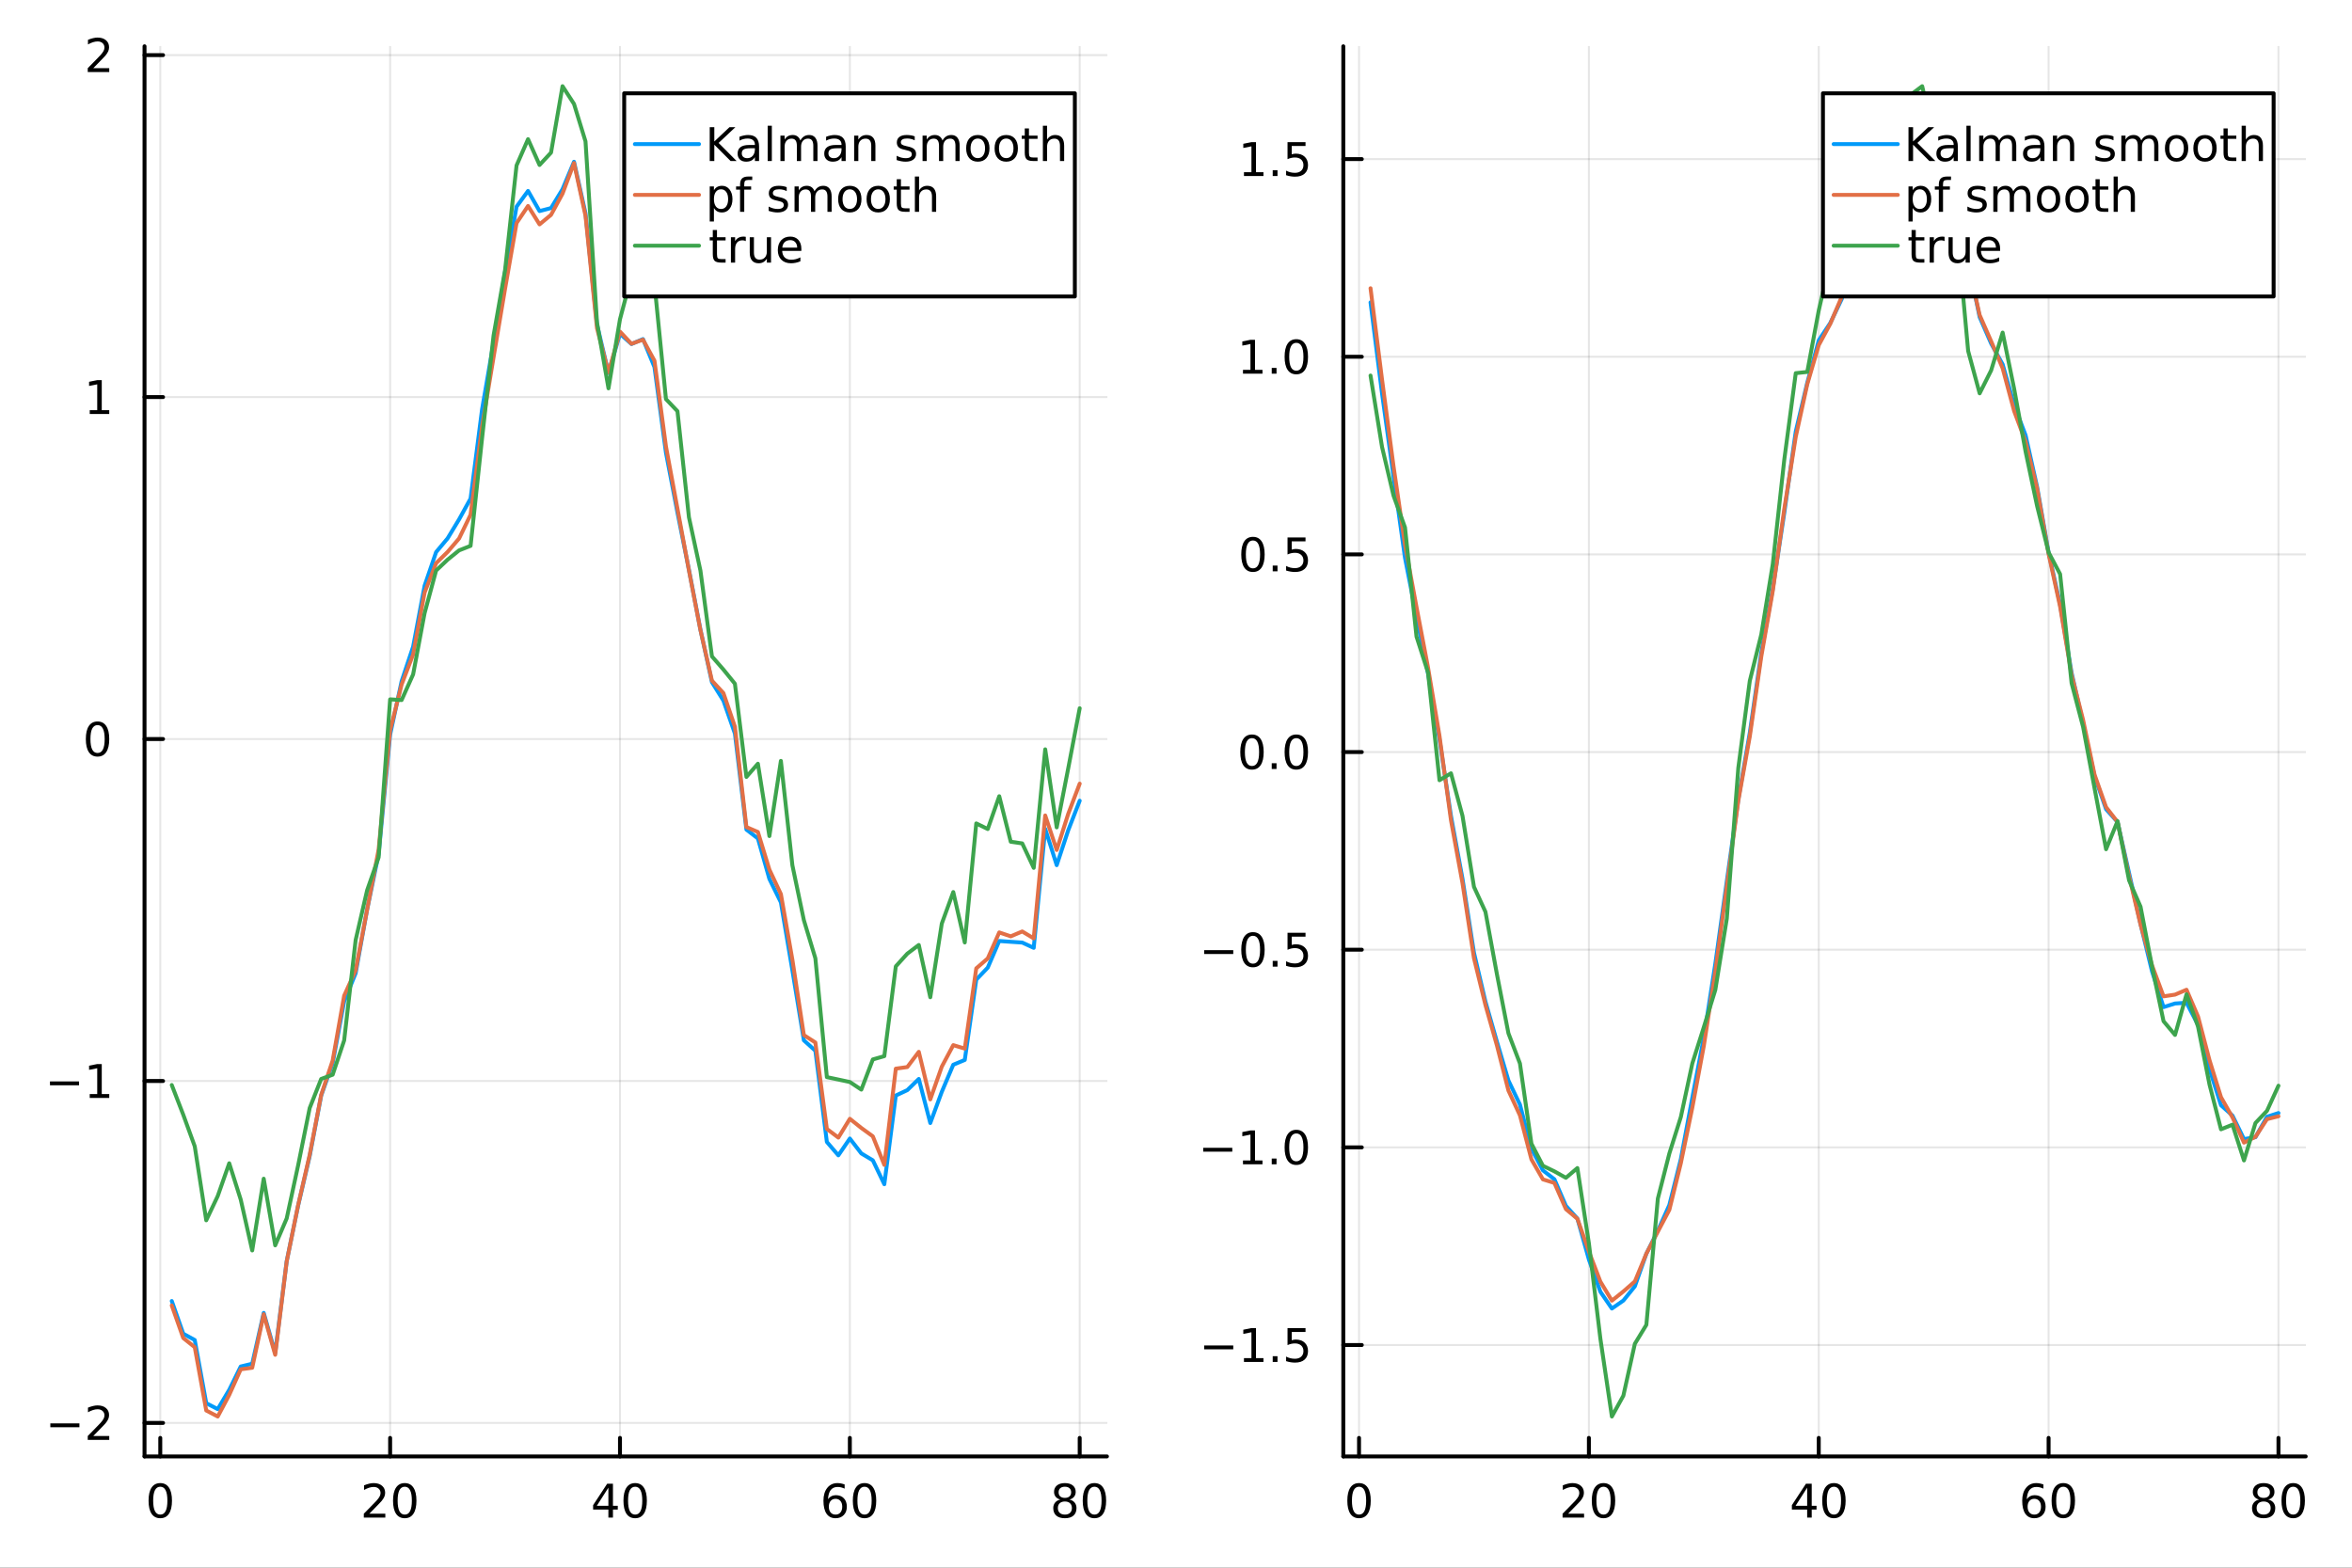 <?xml version="1.0" encoding="utf-8"?>
<svg xmlns="http://www.w3.org/2000/svg" xmlns:xlink="http://www.w3.org/1999/xlink" width="600" height="400" viewBox="0 0 2400 1600">
<rect x="0" y="0" width="2400" height="1600" fill="#333333" stroke="none"/>
<defs>
  <clipPath id="clip020">
    <rect x="0" y="0" width="2400" height="1600"/>
  </clipPath>
</defs>
<path clip-path="url(#clip020)" d="M0 1600 L2400 1600 L2400 0 L0 0  Z" fill="#ffffff" fill-rule="evenodd" fill-opacity="1"/>
<defs>
  <clipPath id="clip021">
    <rect x="480" y="0" width="1681" height="1600"/>
  </clipPath>
</defs>
<path clip-path="url(#clip020)" d="M147.478 1486.45 L1129.53 1486.45 L1129.53 47.244 L147.478 47.244  Z" fill="#ffffff" fill-rule="evenodd" fill-opacity="1"/>
<defs>
  <clipPath id="clip022">
    <rect x="147" y="47" width="983" height="1440"/>
  </clipPath>
</defs>
<polyline clip-path="url(#clip022)" style="stroke:#000000; stroke-linecap:round; stroke-linejoin:round; stroke-width:2; stroke-opacity:0.1; fill:none" points="163.544,1486.45 163.544,47.244 "/>
<polyline clip-path="url(#clip022)" style="stroke:#000000; stroke-linecap:round; stroke-linejoin:round; stroke-width:2; stroke-opacity:0.1; fill:none" points="398.092,1486.45 398.092,47.244 "/>
<polyline clip-path="url(#clip022)" style="stroke:#000000; stroke-linecap:round; stroke-linejoin:round; stroke-width:2; stroke-opacity:0.1; fill:none" points="632.639,1486.45 632.639,47.244 "/>
<polyline clip-path="url(#clip022)" style="stroke:#000000; stroke-linecap:round; stroke-linejoin:round; stroke-width:2; stroke-opacity:0.1; fill:none" points="867.186,1486.45 867.186,47.244 "/>
<polyline clip-path="url(#clip022)" style="stroke:#000000; stroke-linecap:round; stroke-linejoin:round; stroke-width:2; stroke-opacity:0.1; fill:none" points="1101.73,1486.45 1101.73,47.244 "/>
<polyline clip-path="url(#clip022)" style="stroke:#000000; stroke-linecap:round; stroke-linejoin:round; stroke-width:2; stroke-opacity:0.1; fill:none" points="147.478,1452.27 1129.53,1452.27 "/>
<polyline clip-path="url(#clip022)" style="stroke:#000000; stroke-linecap:round; stroke-linejoin:round; stroke-width:2; stroke-opacity:0.1; fill:none" points="147.478,1103.27 1129.53,1103.27 "/>
<polyline clip-path="url(#clip022)" style="stroke:#000000; stroke-linecap:round; stroke-linejoin:round; stroke-width:2; stroke-opacity:0.1; fill:none" points="147.478,754.261 1129.53,754.261 "/>
<polyline clip-path="url(#clip022)" style="stroke:#000000; stroke-linecap:round; stroke-linejoin:round; stroke-width:2; stroke-opacity:0.1; fill:none" points="147.478,405.256 1129.53,405.256 "/>
<polyline clip-path="url(#clip022)" style="stroke:#000000; stroke-linecap:round; stroke-linejoin:round; stroke-width:2; stroke-opacity:0.1; fill:none" points="147.478,56.251 1129.53,56.251 "/>
<polyline clip-path="url(#clip020)" style="stroke:#000000; stroke-linecap:round; stroke-linejoin:round; stroke-width:4; stroke-opacity:1; fill:none" points="147.478,1486.45 1129.53,1486.45 "/>
<polyline clip-path="url(#clip020)" style="stroke:#000000; stroke-linecap:round; stroke-linejoin:round; stroke-width:4; stroke-opacity:1; fill:none" points="163.544,1486.45 163.544,1467.55 "/>
<polyline clip-path="url(#clip020)" style="stroke:#000000; stroke-linecap:round; stroke-linejoin:round; stroke-width:4; stroke-opacity:1; fill:none" points="398.092,1486.45 398.092,1467.55 "/>
<polyline clip-path="url(#clip020)" style="stroke:#000000; stroke-linecap:round; stroke-linejoin:round; stroke-width:4; stroke-opacity:1; fill:none" points="632.639,1486.45 632.639,1467.55 "/>
<polyline clip-path="url(#clip020)" style="stroke:#000000; stroke-linecap:round; stroke-linejoin:round; stroke-width:4; stroke-opacity:1; fill:none" points="867.186,1486.45 867.186,1467.55 "/>
<polyline clip-path="url(#clip020)" style="stroke:#000000; stroke-linecap:round; stroke-linejoin:round; stroke-width:4; stroke-opacity:1; fill:none" points="1101.73,1486.45 1101.73,1467.55 "/>
<path clip-path="url(#clip020)" d="M163.544 1517.37 Q159.933 1517.37 158.105 1520.93 Q156.299 1524.47 156.299 1531.6 Q156.299 1538.71 158.105 1542.27 Q159.933 1545.82 163.544 1545.82 Q167.179 1545.82 168.984 1542.27 Q170.813 1538.71 170.813 1531.6 Q170.813 1524.47 168.984 1520.93 Q167.179 1517.37 163.544 1517.37 M163.544 1513.66 Q169.355 1513.66 172.41 1518.27 Q175.489 1522.85 175.489 1531.6 Q175.489 1540.33 172.41 1544.94 Q169.355 1549.52 163.544 1549.52 Q157.734 1549.52 154.656 1544.94 Q151.6 1540.33 151.6 1531.6 Q151.6 1522.85 154.656 1518.27 Q157.734 1513.66 163.544 1513.66 Z" fill="#000000" fill-rule="nonzero" fill-opacity="1" /><path clip-path="url(#clip020)" d="M376.865 1544.91 L393.184 1544.91 L393.184 1548.85 L371.24 1548.85 L371.24 1544.91 Q373.902 1542.16 378.485 1537.53 Q383.092 1532.88 384.272 1531.53 Q386.518 1529.01 387.397 1527.27 Q388.3 1525.51 388.3 1523.82 Q388.3 1521.07 386.356 1519.33 Q384.434 1517.6 381.332 1517.6 Q379.133 1517.6 376.68 1518.36 Q374.249 1519.13 371.471 1520.68 L371.471 1515.95 Q374.295 1514.82 376.749 1514.24 Q379.203 1513.66 381.24 1513.66 Q386.61 1513.66 389.805 1516.35 Q392.999 1519.03 392.999 1523.52 Q392.999 1525.65 392.189 1527.57 Q391.402 1529.47 389.295 1532.07 Q388.717 1532.74 385.615 1535.95 Q382.513 1539.15 376.865 1544.91 Z" fill="#000000" fill-rule="nonzero" fill-opacity="1" /><path clip-path="url(#clip020)" d="M412.999 1517.37 Q409.388 1517.37 407.559 1520.93 Q405.754 1524.47 405.754 1531.6 Q405.754 1538.71 407.559 1542.27 Q409.388 1545.82 412.999 1545.82 Q416.633 1545.82 418.439 1542.27 Q420.267 1538.71 420.267 1531.6 Q420.267 1524.47 418.439 1520.93 Q416.633 1517.37 412.999 1517.37 M412.999 1513.66 Q418.809 1513.66 421.865 1518.27 Q424.943 1522.85 424.943 1531.6 Q424.943 1540.33 421.865 1544.94 Q418.809 1549.52 412.999 1549.52 Q407.189 1549.52 404.11 1544.94 Q401.054 1540.33 401.054 1531.6 Q401.054 1522.85 404.11 1518.27 Q407.189 1513.66 412.999 1513.66 Z" fill="#000000" fill-rule="nonzero" fill-opacity="1" /><path clip-path="url(#clip020)" d="M620.81 1518.36 L609.005 1536.81 L620.81 1536.81 L620.81 1518.36 M619.583 1514.29 L625.463 1514.29 L625.463 1536.81 L630.393 1536.81 L630.393 1540.7 L625.463 1540.7 L625.463 1548.85 L620.81 1548.85 L620.81 1540.7 L605.208 1540.7 L605.208 1536.19 L619.583 1514.29 Z" fill="#000000" fill-rule="nonzero" fill-opacity="1" /><path clip-path="url(#clip020)" d="M648.125 1517.37 Q644.514 1517.37 642.685 1520.93 Q640.879 1524.47 640.879 1531.6 Q640.879 1538.71 642.685 1542.27 Q644.514 1545.82 648.125 1545.82 Q651.759 1545.82 653.565 1542.27 Q655.393 1538.71 655.393 1531.6 Q655.393 1524.47 653.565 1520.93 Q651.759 1517.37 648.125 1517.37 M648.125 1513.66 Q653.935 1513.66 656.99 1518.27 Q660.069 1522.85 660.069 1531.6 Q660.069 1540.33 656.99 1544.94 Q653.935 1549.52 648.125 1549.52 Q642.315 1549.52 639.236 1544.94 Q636.18 1540.33 636.18 1531.6 Q636.18 1522.85 639.236 1518.27 Q642.315 1513.66 648.125 1513.66 Z" fill="#000000" fill-rule="nonzero" fill-opacity="1" /><path clip-path="url(#clip020)" d="M852.591 1529.7 Q849.443 1529.7 847.591 1531.86 Q845.762 1534.01 845.762 1537.76 Q845.762 1541.49 847.591 1543.66 Q849.443 1545.82 852.591 1545.82 Q855.739 1545.82 857.568 1543.66 Q859.42 1541.49 859.42 1537.76 Q859.42 1534.01 857.568 1531.86 Q855.739 1529.7 852.591 1529.7 M861.873 1515.05 L861.873 1519.31 Q860.114 1518.48 858.309 1518.04 Q856.526 1517.6 854.767 1517.6 Q850.137 1517.6 847.684 1520.72 Q845.253 1523.85 844.906 1530.17 Q846.272 1528.15 848.332 1527.09 Q850.392 1526 852.869 1526 Q858.077 1526 861.086 1529.17 Q864.119 1532.32 864.119 1537.76 Q864.119 1543.08 860.971 1546.3 Q857.822 1549.52 852.591 1549.52 Q846.596 1549.52 843.424 1544.94 Q840.253 1540.33 840.253 1531.6 Q840.253 1523.41 844.142 1518.55 Q848.031 1513.66 854.582 1513.66 Q856.341 1513.66 858.123 1514.01 Q859.929 1514.36 861.873 1515.05 Z" fill="#000000" fill-rule="nonzero" fill-opacity="1" /><path clip-path="url(#clip020)" d="M882.174 1517.37 Q878.563 1517.37 876.734 1520.93 Q874.929 1524.47 874.929 1531.6 Q874.929 1538.71 876.734 1542.27 Q878.563 1545.82 882.174 1545.82 Q885.808 1545.82 887.614 1542.27 Q889.443 1538.71 889.443 1531.6 Q889.443 1524.47 887.614 1520.93 Q885.808 1517.37 882.174 1517.37 M882.174 1513.66 Q887.984 1513.66 891.04 1518.27 Q894.119 1522.85 894.119 1531.6 Q894.119 1540.33 891.04 1544.94 Q887.984 1549.52 882.174 1549.52 Q876.364 1549.52 873.285 1544.94 Q870.23 1540.33 870.23 1531.6 Q870.23 1522.85 873.285 1518.27 Q876.364 1513.66 882.174 1513.66 Z" fill="#000000" fill-rule="nonzero" fill-opacity="1" /><path clip-path="url(#clip020)" d="M1086.61 1532.44 Q1083.27 1532.44 1081.35 1534.22 Q1079.45 1536 1079.45 1539.13 Q1079.45 1542.25 1081.35 1544.03 Q1083.27 1545.82 1086.61 1545.82 Q1089.94 1545.82 1091.86 1544.03 Q1093.78 1542.23 1093.78 1539.13 Q1093.78 1536 1091.86 1534.22 Q1089.96 1532.44 1086.61 1532.44 M1081.93 1530.45 Q1078.92 1529.7 1077.23 1527.64 Q1075.56 1525.58 1075.56 1522.62 Q1075.56 1518.48 1078.5 1516.07 Q1081.47 1513.66 1086.61 1513.66 Q1091.77 1513.66 1094.71 1516.07 Q1097.65 1518.48 1097.65 1522.62 Q1097.65 1525.58 1095.96 1527.64 Q1094.29 1529.7 1091.3 1530.45 Q1094.68 1531.23 1096.56 1533.52 Q1098.46 1535.82 1098.46 1539.13 Q1098.46 1544.15 1095.38 1546.83 Q1092.32 1549.52 1086.61 1549.52 Q1080.89 1549.52 1077.81 1546.83 Q1074.75 1544.15 1074.75 1539.13 Q1074.75 1535.82 1076.65 1533.52 Q1078.55 1531.23 1081.93 1530.45 M1080.22 1523.06 Q1080.22 1525.75 1081.88 1527.25 Q1083.57 1528.76 1086.61 1528.76 Q1089.62 1528.76 1091.3 1527.25 Q1093.02 1525.75 1093.02 1523.06 Q1093.02 1520.38 1091.3 1518.87 Q1089.62 1517.37 1086.61 1517.37 Q1083.57 1517.37 1081.88 1518.87 Q1080.22 1520.38 1080.22 1523.06 Z" fill="#000000" fill-rule="nonzero" fill-opacity="1" /><path clip-path="url(#clip020)" d="M1116.77 1517.37 Q1113.16 1517.37 1111.33 1520.93 Q1109.52 1524.47 1109.52 1531.6 Q1109.52 1538.71 1111.33 1542.27 Q1113.16 1545.82 1116.77 1545.82 Q1120.4 1545.82 1122.21 1542.27 Q1124.04 1538.71 1124.04 1531.6 Q1124.04 1524.47 1122.21 1520.93 Q1120.4 1517.37 1116.77 1517.37 M1116.77 1513.66 Q1122.58 1513.66 1125.63 1518.27 Q1128.71 1522.85 1128.71 1531.6 Q1128.71 1540.33 1125.63 1544.94 Q1122.58 1549.52 1116.77 1549.52 Q1110.96 1549.52 1107.88 1544.94 Q1104.82 1540.33 1104.82 1531.6 Q1104.82 1522.85 1107.88 1518.27 Q1110.96 1513.66 1116.77 1513.66 Z" fill="#000000" fill-rule="nonzero" fill-opacity="1" /><polyline clip-path="url(#clip020)" style="stroke:#000000; stroke-linecap:round; stroke-linejoin:round; stroke-width:4; stroke-opacity:1; fill:none" points="147.478,1486.45 147.478,47.244 "/>
<polyline clip-path="url(#clip020)" style="stroke:#000000; stroke-linecap:round; stroke-linejoin:round; stroke-width:4; stroke-opacity:1; fill:none" points="147.478,1452.27 166.376,1452.27 "/>
<polyline clip-path="url(#clip020)" style="stroke:#000000; stroke-linecap:round; stroke-linejoin:round; stroke-width:4; stroke-opacity:1; fill:none" points="147.478,1103.27 166.376,1103.27 "/>
<polyline clip-path="url(#clip020)" style="stroke:#000000; stroke-linecap:round; stroke-linejoin:round; stroke-width:4; stroke-opacity:1; fill:none" points="147.478,754.261 166.376,754.261 "/>
<polyline clip-path="url(#clip020)" style="stroke:#000000; stroke-linecap:round; stroke-linejoin:round; stroke-width:4; stroke-opacity:1; fill:none" points="147.478,405.256 166.376,405.256 "/>
<polyline clip-path="url(#clip020)" style="stroke:#000000; stroke-linecap:round; stroke-linejoin:round; stroke-width:4; stroke-opacity:1; fill:none" points="147.478,56.251 166.376,56.251 "/>
<path clip-path="url(#clip020)" d="M51.362 1452.72 L81.038 1452.72 L81.038 1456.66 L51.362 1456.66 L51.362 1452.72 Z" fill="#000000" fill-rule="nonzero" fill-opacity="1" /><path clip-path="url(#clip020)" d="M95.159 1465.62 L111.478 1465.62 L111.478 1469.55 L89.534 1469.55 L89.534 1465.62 Q92.196 1462.86 96.779 1458.23 Q101.385 1453.58 102.566 1452.24 Q104.811 1449.71 105.691 1447.98 Q106.594 1446.22 106.594 1444.53 Q106.594 1441.77 104.649 1440.04 Q102.728 1438.3 99.626 1438.3 Q97.427 1438.3 94.973 1439.07 Q92.543 1439.83 89.765 1441.38 L89.765 1436.66 Q92.589 1435.52 95.043 1434.95 Q97.496 1434.37 99.534 1434.37 Q104.904 1434.37 108.098 1437.05 Q111.293 1439.74 111.293 1444.23 Q111.293 1446.36 110.483 1448.28 Q109.696 1450.18 107.589 1452.77 Q107.01 1453.44 103.909 1456.66 Q100.807 1459.85 95.159 1465.62 Z" fill="#000000" fill-rule="nonzero" fill-opacity="1" /><path clip-path="url(#clip020)" d="M50.992 1103.72 L80.668 1103.72 L80.668 1107.65 L50.992 1107.65 L50.992 1103.72 Z" fill="#000000" fill-rule="nonzero" fill-opacity="1" /><path clip-path="url(#clip020)" d="M91.571 1116.61 L99.21 1116.61 L99.21 1090.25 L90.899 1091.91 L90.899 1087.65 L99.163 1085.99 L103.839 1085.99 L103.839 1116.61 L111.478 1116.61 L111.478 1120.55 L91.571 1120.55 L91.571 1116.61 Z" fill="#000000" fill-rule="nonzero" fill-opacity="1" /><path clip-path="url(#clip020)" d="M99.534 740.06 Q95.922 740.06 94.094 743.625 Q92.288 747.166 92.288 754.296 Q92.288 761.402 94.094 764.967 Q95.922 768.509 99.534 768.509 Q103.168 768.509 104.973 764.967 Q106.802 761.402 106.802 754.296 Q106.802 747.166 104.973 743.625 Q103.168 740.06 99.534 740.06 M99.534 736.356 Q105.344 736.356 108.399 740.963 Q111.478 745.546 111.478 754.296 Q111.478 763.023 108.399 767.629 Q105.344 772.212 99.534 772.212 Q93.723 772.212 90.645 767.629 Q87.589 763.023 87.589 754.296 Q87.589 745.546 90.645 740.963 Q93.723 736.356 99.534 736.356 Z" fill="#000000" fill-rule="nonzero" fill-opacity="1" /><path clip-path="url(#clip020)" d="M91.571 418.601 L99.21 418.601 L99.21 392.235 L90.899 393.902 L90.899 389.642 L99.163 387.976 L103.839 387.976 L103.839 418.601 L111.478 418.601 L111.478 422.536 L91.571 422.536 L91.571 418.601 Z" fill="#000000" fill-rule="nonzero" fill-opacity="1" /><path clip-path="url(#clip020)" d="M95.159 69.595 L111.478 69.595 L111.478 73.531 L89.534 73.531 L89.534 69.595 Q92.196 66.841 96.779 62.211 Q101.385 57.558 102.566 56.216 Q104.811 53.693 105.691 51.957 Q106.594 50.197 106.594 48.508 Q106.594 45.753 104.649 44.017 Q102.728 42.281 99.626 42.281 Q97.427 42.281 94.973 43.045 Q92.543 43.809 89.765 45.359 L89.765 40.637 Q92.589 39.503 95.043 38.924 Q97.496 38.346 99.534 38.346 Q104.904 38.346 108.098 41.031 Q111.293 43.716 111.293 48.207 Q111.293 50.336 110.483 52.258 Q109.696 54.156 107.589 56.748 Q107.01 57.419 103.909 60.637 Q100.807 63.831 95.159 69.595 Z" fill="#000000" fill-rule="nonzero" fill-opacity="1" /><polyline clip-path="url(#clip022)" style="stroke:#009af9; stroke-linecap:round; stroke-linejoin:round; stroke-width:4; stroke-opacity:1; fill:none" points="175.272,1327.84 186.999,1361.2 198.726,1367.65 210.454,1432.09 222.181,1438.17 233.909,1418.47 245.636,1394.67 257.363,1391.83 269.091,1339.98 280.818,1380.8 292.545,1287.24 304.273,1230.18 316,1179.95 327.727,1118.19 339.455,1084.98 351.182,1022.1 362.909,993.288 374.637,928.123 386.364,871.716 398.092,749.824 409.819,695.284 421.546,660.058 433.274,597.766 445.001,563.501 456.728,549.479 468.456,530.098 480.183,508.82 491.91,417.815 503.638,349.523 515.365,277.806 527.092,210.931 538.82,194.876 550.547,215.414 562.275,212.362 574.002,193.111 585.729,165.099 597.457,217.679 609.184,331.217 620.911,380.663 632.639,340.657 644.366,351.102 656.093,346.074 667.821,374.685 679.548,462.084 691.275,523.064 703.003,581.552 714.73,642.648 726.458,696.214 738.185,715.057 749.912,748.711 761.64,846.708 773.367,855.716 785.094,897.053 796.822,920.972 808.549,990.31 820.276,1061.8 832.004,1072.42 843.731,1165.48 855.459,1179.15 867.186,1162.01 878.913,1177.23 890.641,1184.22 902.368,1208.67 914.095,1118.1 925.823,1112.6 937.55,1101.21 949.277,1146.17 961.005,1114.36 972.732,1086.68 984.459,1081.8 996.187,999.831 1007.91,987.57 1019.64,960.389 1031.37,961.222 1043.1,961.99 1054.82,967.388 1066.55,845.92 1078.28,882.991 1090.01,847.46 1101.73,817.222 "/>
<polyline clip-path="url(#clip022)" style="stroke:#e26f46; stroke-linecap:round; stroke-linejoin:round; stroke-width:4; stroke-opacity:1; fill:none" points="175.272,1332.34 186.999,1365.6 198.726,1374.98 210.454,1439.57 222.181,1445.72 233.909,1423.64 245.636,1397.53 257.363,1395.94 269.091,1341.33 280.818,1382.71 292.545,1287.48 304.273,1229.77 316,1178.73 327.727,1117.59 339.455,1082.42 351.182,1016.21 362.909,990.36 374.637,928.38 386.364,866.988 398.092,745.514 409.819,698.588 421.546,667.996 433.274,604.707 445.001,574.789 456.728,563.308 468.456,549.594 480.183,525.323 491.91,435.321 503.638,364.552 515.365,294.76 527.092,227.642 538.82,210.218 550.547,228.989 562.275,219.278 574.002,197.677 585.729,166.394 597.457,220.263 609.184,334.956 620.911,380.241 632.639,338.46 644.366,350.896 656.093,346.645 667.821,368.136 679.548,455.62 691.275,519.088 703.003,582.199 714.73,643.111 726.458,694.684 738.185,707.379 749.912,741.703 761.64,844.125 773.367,849.135 785.094,887.555 796.822,912.497 808.549,979.426 820.276,1056.43 832.004,1063.98 843.731,1152.2 855.459,1161.03 867.186,1141.86 878.913,1151.22 890.641,1159.74 902.368,1188.91 914.095,1090.68 925.823,1089.04 937.55,1073.51 949.277,1122.05 961.005,1088.65 972.732,1066.68 984.459,1070.22 996.187,988.314 1007.91,978.173 1019.64,951.637 1031.37,955.633 1043.1,950.655 1054.82,957.74 1066.55,832.272 1078.28,867.52 1090.01,830.689 1101.73,799.812 "/>
<polyline clip-path="url(#clip022)" style="stroke:#3da44d; stroke-linecap:round; stroke-linejoin:round; stroke-width:4; stroke-opacity:1; fill:none" points="175.272,1107.38 186.999,1137.71 198.726,1169.96 210.454,1245.47 222.181,1220.68 233.909,1187.26 245.636,1224.29 257.363,1276.23 269.091,1202.99 280.818,1271.02 292.545,1243.53 304.273,1189.12 316,1130.88 327.727,1101.2 339.455,1096.85 351.182,1061.86 362.909,959.386 374.637,908.586 386.364,874.986 398.092,713.79 409.819,714.48 421.546,688.324 433.274,625.759 445.001,582.313 456.728,571.223 468.456,561.716 480.183,557.091 491.91,447.39 503.638,342.403 515.365,275.665 527.092,168.889 538.82,142.048 550.547,168.389 562.275,155.769 574.002,87.976 585.729,106.098 597.457,144.32 609.184,329.092 620.911,396.356 632.639,325.85 644.366,281.667 656.093,290.937 667.821,289.654 679.548,407.336 691.275,419.648 703.003,527.926 714.73,582.376 726.458,669.911 738.185,683.363 749.912,697.83 761.64,792.943 773.367,779.46 785.094,853.289 796.822,776.557 808.549,883.092 820.276,939.13 832.004,978.024 843.731,1099.32 855.459,1101.79 867.186,1104.31 878.913,1112.08 890.641,1081.27 902.368,1077.92 914.095,986.254 925.823,973.328 937.55,964.447 949.277,1017.8 961.005,942.648 972.732,910.434 984.459,961.893 996.187,840.383 1007.91,846.125 1019.64,812.636 1031.37,859.093 1043.1,860.785 1054.82,885.748 1066.55,764.772 1078.28,844.441 1090.01,784.253 1101.73,722.866 "/>
<path clip-path="url(#clip020)" d="M636.922 302.578 L1096.79 302.578 L1096.79 95.218 L636.922 95.218  Z" fill="#ffffff" fill-rule="evenodd" fill-opacity="1"/>
<polyline clip-path="url(#clip020)" style="stroke:#000000; stroke-linecap:round; stroke-linejoin:round; stroke-width:4; stroke-opacity:1; fill:none" points="636.922,302.578 1096.79,302.578 1096.79,95.218 636.922,95.218 636.922,302.578 "/>
<polyline clip-path="url(#clip020)" style="stroke:#009af9; stroke-linecap:round; stroke-linejoin:round; stroke-width:4; stroke-opacity:1; fill:none" points="647.834,147.058 713.304,147.058 "/>
<path clip-path="url(#clip020)" d="M724.216 129.778 L728.891 129.778 L728.891 144.384 L744.401 129.778 L750.419 129.778 L733.266 145.889 L751.646 164.338 L745.489 164.338 L728.891 147.694 L728.891 164.338 L724.216 164.338 L724.216 129.778 Z" fill="#000000" fill-rule="nonzero" fill-opacity="1" /><path clip-path="url(#clip020)" d="M766.067 151.305 Q760.905 151.305 758.914 152.486 Q756.924 153.666 756.924 156.514 Q756.924 158.782 758.405 160.125 Q759.91 161.444 762.479 161.444 Q766.021 161.444 768.15 158.944 Q770.303 156.421 770.303 152.254 L770.303 151.305 L766.067 151.305 M774.562 149.546 L774.562 164.338 L770.303 164.338 L770.303 160.402 Q768.845 162.763 766.669 163.898 Q764.493 165.009 761.345 165.009 Q757.363 165.009 755.002 162.787 Q752.664 160.541 752.664 156.791 Q752.664 152.416 755.581 150.194 Q758.521 147.972 764.331 147.972 L770.303 147.972 L770.303 147.555 Q770.303 144.615 768.359 143.018 Q766.438 141.398 762.942 141.398 Q760.72 141.398 758.613 141.93 Q756.507 142.463 754.563 143.527 L754.563 139.592 Q756.901 138.69 759.1 138.25 Q761.299 137.787 763.382 137.787 Q769.007 137.787 771.785 140.703 Q774.562 143.62 774.562 149.546 Z" fill="#000000" fill-rule="nonzero" fill-opacity="1" /><path clip-path="url(#clip020)" d="M783.336 128.319 L787.595 128.319 L787.595 164.338 L783.336 164.338 L783.336 128.319 Z" fill="#000000" fill-rule="nonzero" fill-opacity="1" /><path clip-path="url(#clip020)" d="M816.692 143.389 Q818.289 140.518 820.511 139.153 Q822.734 137.787 825.743 137.787 Q829.794 137.787 831.993 140.634 Q834.192 143.458 834.192 148.689 L834.192 164.338 L829.909 164.338 L829.909 148.828 Q829.909 145.102 828.59 143.296 Q827.271 141.49 824.562 141.49 Q821.252 141.49 819.331 143.69 Q817.409 145.889 817.409 149.685 L817.409 164.338 L813.127 164.338 L813.127 148.828 Q813.127 145.078 811.808 143.296 Q810.488 141.49 807.734 141.49 Q804.47 141.49 802.548 143.713 Q800.627 145.912 800.627 149.685 L800.627 164.338 L796.345 164.338 L796.345 138.412 L800.627 138.412 L800.627 142.44 Q802.085 140.055 804.122 138.921 Q806.16 137.787 808.96 137.787 Q811.784 137.787 813.752 139.222 Q815.743 140.657 816.692 143.389 Z" fill="#000000" fill-rule="nonzero" fill-opacity="1" /><path clip-path="url(#clip020)" d="M854.469 151.305 Q849.307 151.305 847.317 152.486 Q845.326 153.666 845.326 156.514 Q845.326 158.782 846.807 160.125 Q848.312 161.444 850.882 161.444 Q854.423 161.444 856.553 158.944 Q858.706 156.421 858.706 152.254 L858.706 151.305 L854.469 151.305 M862.965 149.546 L862.965 164.338 L858.706 164.338 L858.706 160.402 Q857.247 162.763 855.071 163.898 Q852.895 165.009 849.747 165.009 Q845.766 165.009 843.405 162.787 Q841.067 160.541 841.067 156.791 Q841.067 152.416 843.983 150.194 Q846.923 147.972 852.733 147.972 L858.706 147.972 L858.706 147.555 Q858.706 144.615 856.761 143.018 Q854.84 141.398 851.344 141.398 Q849.122 141.398 847.016 141.93 Q844.909 142.463 842.965 143.527 L842.965 139.592 Q845.303 138.69 847.502 138.25 Q849.701 137.787 851.784 137.787 Q857.409 137.787 860.187 140.703 Q862.965 143.62 862.965 149.546 Z" fill="#000000" fill-rule="nonzero" fill-opacity="1" /><path clip-path="url(#clip020)" d="M893.289 148.689 L893.289 164.338 L889.029 164.338 L889.029 148.828 Q889.029 145.148 887.594 143.319 Q886.159 141.49 883.289 141.49 Q879.84 141.49 877.849 143.69 Q875.858 145.889 875.858 149.685 L875.858 164.338 L871.576 164.338 L871.576 138.412 L875.858 138.412 L875.858 142.44 Q877.386 140.102 879.446 138.944 Q881.529 137.787 884.238 137.787 Q888.705 137.787 890.997 140.565 Q893.289 143.319 893.289 148.689 Z" fill="#000000" fill-rule="nonzero" fill-opacity="1" /><path clip-path="url(#clip020)" d="M933.381 139.176 L933.381 143.203 Q931.576 142.277 929.631 141.815 Q927.687 141.352 925.603 141.352 Q922.432 141.352 920.835 142.324 Q919.261 143.296 919.261 145.24 Q919.261 146.722 920.395 147.578 Q921.529 148.412 924.955 149.176 L926.414 149.5 Q930.951 150.472 932.849 152.254 Q934.77 154.014 934.77 157.185 Q934.77 160.796 931.9 162.902 Q929.052 165.009 924.052 165.009 Q921.969 165.009 919.701 164.592 Q917.455 164.199 914.955 163.388 L914.955 158.99 Q917.316 160.217 919.608 160.842 Q921.9 161.444 924.145 161.444 Q927.154 161.444 928.775 160.426 Q930.395 159.384 930.395 157.509 Q930.395 155.773 929.214 154.847 Q928.057 153.921 924.099 153.064 L922.617 152.717 Q918.659 151.884 916.9 150.171 Q915.14 148.435 915.14 145.426 Q915.14 141.768 917.733 139.778 Q920.326 137.787 925.094 137.787 Q927.455 137.787 929.538 138.134 Q931.622 138.481 933.381 139.176 Z" fill="#000000" fill-rule="nonzero" fill-opacity="1" /><path clip-path="url(#clip020)" d="M961.737 143.389 Q963.335 140.518 965.557 139.153 Q967.779 137.787 970.788 137.787 Q974.839 137.787 977.038 140.634 Q979.237 143.458 979.237 148.689 L979.237 164.338 L974.955 164.338 L974.955 148.828 Q974.955 145.102 973.635 143.296 Q972.316 141.49 969.608 141.49 Q966.298 141.49 964.376 143.69 Q962.455 145.889 962.455 149.685 L962.455 164.338 L958.173 164.338 L958.173 148.828 Q958.173 145.078 956.853 143.296 Q955.534 141.49 952.779 141.49 Q949.515 141.49 947.594 143.713 Q945.673 145.912 945.673 149.685 L945.673 164.338 L941.39 164.338 L941.39 138.412 L945.673 138.412 L945.673 142.44 Q947.131 140.055 949.168 138.921 Q951.205 137.787 954.006 137.787 Q956.83 137.787 958.798 139.222 Q960.788 140.657 961.737 143.389 Z" fill="#000000" fill-rule="nonzero" fill-opacity="1" /><path clip-path="url(#clip020)" d="M997.779 141.398 Q994.353 141.398 992.362 144.083 Q990.371 146.745 990.371 151.398 Q990.371 156.051 992.339 158.736 Q994.33 161.398 997.779 161.398 Q1001.18 161.398 1003.17 158.713 Q1005.16 156.027 1005.16 151.398 Q1005.16 146.791 1003.17 144.106 Q1001.18 141.398 997.779 141.398 M997.779 137.787 Q1003.33 137.787 1006.51 141.398 Q1009.68 145.009 1009.68 151.398 Q1009.68 157.764 1006.51 161.398 Q1003.33 165.009 997.779 165.009 Q992.2 165.009 989.029 161.398 Q985.881 157.764 985.881 151.398 Q985.881 145.009 989.029 141.398 Q992.2 137.787 997.779 137.787 Z" fill="#000000" fill-rule="nonzero" fill-opacity="1" /><path clip-path="url(#clip020)" d="M1026.78 141.398 Q1023.36 141.398 1021.37 144.083 Q1019.38 146.745 1019.38 151.398 Q1019.38 156.051 1021.34 158.736 Q1023.33 161.398 1026.78 161.398 Q1030.19 161.398 1032.18 158.713 Q1034.17 156.027 1034.17 151.398 Q1034.17 146.791 1032.18 144.106 Q1030.19 141.398 1026.78 141.398 M1026.78 137.787 Q1032.34 137.787 1035.51 141.398 Q1038.68 145.009 1038.68 151.398 Q1038.68 157.764 1035.51 161.398 Q1032.34 165.009 1026.78 165.009 Q1021.2 165.009 1018.03 161.398 Q1014.89 157.764 1014.89 151.398 Q1014.89 145.009 1018.03 141.398 Q1021.2 137.787 1026.78 137.787 Z" fill="#000000" fill-rule="nonzero" fill-opacity="1" /><path clip-path="url(#clip020)" d="M1049.95 131.051 L1049.95 138.412 L1058.73 138.412 L1058.73 141.722 L1049.95 141.722 L1049.95 155.796 Q1049.95 158.967 1050.81 159.87 Q1051.69 160.773 1054.35 160.773 L1058.73 160.773 L1058.73 164.338 L1054.35 164.338 Q1049.42 164.338 1047.55 162.509 Q1045.67 160.657 1045.67 155.796 L1045.67 141.722 L1042.55 141.722 L1042.55 138.412 L1045.67 138.412 L1045.67 131.051 L1049.95 131.051 Z" fill="#000000" fill-rule="nonzero" fill-opacity="1" /><path clip-path="url(#clip020)" d="M1085.88 148.689 L1085.88 164.338 L1081.62 164.338 L1081.62 148.828 Q1081.62 145.148 1080.19 143.319 Q1078.75 141.49 1075.88 141.49 Q1072.43 141.49 1070.44 143.69 Q1068.45 145.889 1068.45 149.685 L1068.45 164.338 L1064.17 164.338 L1064.17 128.319 L1068.45 128.319 L1068.45 142.44 Q1069.98 140.102 1072.04 138.944 Q1074.12 137.787 1076.83 137.787 Q1081.3 137.787 1083.59 140.565 Q1085.88 143.319 1085.88 148.689 Z" fill="#000000" fill-rule="nonzero" fill-opacity="1" /><polyline clip-path="url(#clip020)" style="stroke:#e26f46; stroke-linecap:round; stroke-linejoin:round; stroke-width:4; stroke-opacity:1; fill:none" points="647.834,198.898 713.304,198.898 "/>
<path clip-path="url(#clip020)" d="M728.498 212.289 L728.498 226.039 L724.216 226.039 L724.216 190.252 L728.498 190.252 L728.498 194.187 Q729.84 191.872 731.878 190.761 Q733.938 189.627 736.785 189.627 Q741.507 189.627 744.447 193.377 Q747.41 197.127 747.41 203.238 Q747.41 209.349 744.447 213.099 Q741.507 216.849 736.785 216.849 Q733.938 216.849 731.878 215.738 Q729.84 214.603 728.498 212.289 M742.989 203.238 Q742.989 198.539 741.044 195.877 Q739.123 193.192 735.743 193.192 Q732.364 193.192 730.419 195.877 Q728.498 198.539 728.498 203.238 Q728.498 207.937 730.419 210.622 Q732.364 213.284 735.743 213.284 Q739.123 213.284 741.044 210.622 Q742.989 207.937 742.989 203.238 Z" fill="#000000" fill-rule="nonzero" fill-opacity="1" /><path clip-path="url(#clip020)" d="M767.595 180.159 L767.595 183.701 L763.521 183.701 Q761.229 183.701 760.326 184.627 Q759.447 185.553 759.447 187.96 L759.447 190.252 L766.461 190.252 L766.461 193.562 L759.447 193.562 L759.447 216.178 L755.164 216.178 L755.164 193.562 L751.09 193.562 L751.09 190.252 L755.164 190.252 L755.164 188.446 Q755.164 184.118 757.178 182.15 Q759.192 180.159 763.567 180.159 L767.595 180.159 Z" fill="#000000" fill-rule="nonzero" fill-opacity="1" /><path clip-path="url(#clip020)" d="M802.757 191.016 L802.757 195.043 Q800.951 194.117 799.007 193.655 Q797.062 193.192 794.979 193.192 Q791.808 193.192 790.211 194.164 Q788.636 195.136 788.636 197.08 Q788.636 198.562 789.771 199.418 Q790.905 200.252 794.331 201.016 L795.789 201.34 Q800.326 202.312 802.224 204.094 Q804.146 205.854 804.146 209.025 Q804.146 212.636 801.275 214.742 Q798.428 216.849 793.428 216.849 Q791.345 216.849 789.076 216.432 Q786.831 216.039 784.331 215.228 L784.331 210.83 Q786.692 212.057 788.984 212.682 Q791.275 213.284 793.521 213.284 Q796.53 213.284 798.15 212.266 Q799.771 211.224 799.771 209.349 Q799.771 207.613 798.59 206.687 Q797.433 205.761 793.474 204.904 L791.993 204.557 Q788.035 203.724 786.275 202.011 Q784.516 200.275 784.516 197.266 Q784.516 193.608 787.109 191.618 Q789.701 189.627 794.47 189.627 Q796.831 189.627 798.914 189.974 Q800.998 190.321 802.757 191.016 Z" fill="#000000" fill-rule="nonzero" fill-opacity="1" /><path clip-path="url(#clip020)" d="M831.113 195.229 Q832.71 192.358 834.933 190.993 Q837.155 189.627 840.164 189.627 Q844.215 189.627 846.414 192.474 Q848.613 195.298 848.613 200.529 L848.613 216.178 L844.331 216.178 L844.331 200.668 Q844.331 196.942 843.011 195.136 Q841.692 193.33 838.983 193.33 Q835.673 193.33 833.752 195.53 Q831.831 197.729 831.831 201.525 L831.831 216.178 L827.548 216.178 L827.548 200.668 Q827.548 196.918 826.229 195.136 Q824.909 193.33 822.155 193.33 Q818.891 193.33 816.97 195.553 Q815.048 197.752 815.048 201.525 L815.048 216.178 L810.766 216.178 L810.766 190.252 L815.048 190.252 L815.048 194.28 Q816.507 191.895 818.544 190.761 Q820.581 189.627 823.382 189.627 Q826.206 189.627 828.173 191.062 Q830.164 192.497 831.113 195.229 Z" fill="#000000" fill-rule="nonzero" fill-opacity="1" /><path clip-path="url(#clip020)" d="M867.155 193.238 Q863.729 193.238 861.738 195.923 Q859.747 198.585 859.747 203.238 Q859.747 207.891 861.715 210.576 Q863.706 213.238 867.155 213.238 Q870.557 213.238 872.548 210.553 Q874.539 207.867 874.539 203.238 Q874.539 198.631 872.548 195.946 Q870.557 193.238 867.155 193.238 M867.155 189.627 Q872.71 189.627 875.881 193.238 Q879.053 196.849 879.053 203.238 Q879.053 209.604 875.881 213.238 Q872.71 216.849 867.155 216.849 Q861.576 216.849 858.405 213.238 Q855.256 209.604 855.256 203.238 Q855.256 196.849 858.405 193.238 Q861.576 189.627 867.155 189.627 Z" fill="#000000" fill-rule="nonzero" fill-opacity="1" /><path clip-path="url(#clip020)" d="M896.159 193.238 Q892.733 193.238 890.742 195.923 Q888.752 198.585 888.752 203.238 Q888.752 207.891 890.719 210.576 Q892.71 213.238 896.159 213.238 Q899.562 213.238 901.553 210.553 Q903.543 207.867 903.543 203.238 Q903.543 198.631 901.553 195.946 Q899.562 193.238 896.159 193.238 M896.159 189.627 Q901.715 189.627 904.886 193.238 Q908.057 196.849 908.057 203.238 Q908.057 209.604 904.886 213.238 Q901.715 216.849 896.159 216.849 Q890.58 216.849 887.409 213.238 Q884.261 209.604 884.261 203.238 Q884.261 196.849 887.409 193.238 Q890.58 189.627 896.159 189.627 Z" fill="#000000" fill-rule="nonzero" fill-opacity="1" /><path clip-path="url(#clip020)" d="M919.33 182.891 L919.33 190.252 L928.103 190.252 L928.103 193.562 L919.33 193.562 L919.33 207.636 Q919.33 210.807 920.187 211.71 Q921.066 212.613 923.728 212.613 L928.103 212.613 L928.103 216.178 L923.728 216.178 Q918.798 216.178 916.923 214.349 Q915.048 212.497 915.048 207.636 L915.048 193.562 L911.923 193.562 L911.923 190.252 L915.048 190.252 L915.048 182.891 L919.33 182.891 Z" fill="#000000" fill-rule="nonzero" fill-opacity="1" /><path clip-path="url(#clip020)" d="M955.256 200.529 L955.256 216.178 L950.997 216.178 L950.997 200.668 Q950.997 196.988 949.562 195.159 Q948.126 193.33 945.256 193.33 Q941.807 193.33 939.816 195.53 Q937.825 197.729 937.825 201.525 L937.825 216.178 L933.543 216.178 L933.543 180.159 L937.825 180.159 L937.825 194.28 Q939.353 191.942 941.413 190.784 Q943.497 189.627 946.205 189.627 Q950.673 189.627 952.964 192.405 Q955.256 195.159 955.256 200.529 Z" fill="#000000" fill-rule="nonzero" fill-opacity="1" /><polyline clip-path="url(#clip020)" style="stroke:#3da44d; stroke-linecap:round; stroke-linejoin:round; stroke-width:4; stroke-opacity:1; fill:none" points="647.834,250.738 713.304,250.738 "/>
<path clip-path="url(#clip020)" d="M731.623 234.731 L731.623 242.092 L740.396 242.092 L740.396 245.402 L731.623 245.402 L731.623 259.476 Q731.623 262.647 732.479 263.55 Q733.359 264.453 736.021 264.453 L740.396 264.453 L740.396 268.018 L736.021 268.018 Q731.09 268.018 729.215 266.189 Q727.34 264.337 727.34 259.476 L727.34 245.402 L724.216 245.402 L724.216 242.092 L727.34 242.092 L727.34 234.731 L731.623 234.731 Z" fill="#000000" fill-rule="nonzero" fill-opacity="1" /><path clip-path="url(#clip020)" d="M761.021 246.073 Q760.303 245.657 759.447 245.471 Q758.613 245.263 757.595 245.263 Q753.984 245.263 752.039 247.624 Q750.118 249.962 750.118 254.36 L750.118 268.018 L745.836 268.018 L745.836 242.092 L750.118 242.092 L750.118 246.12 Q751.461 243.758 753.614 242.624 Q755.766 241.467 758.845 241.467 Q759.285 241.467 759.817 241.536 Q760.35 241.583 760.998 241.698 L761.021 246.073 Z" fill="#000000" fill-rule="nonzero" fill-opacity="1" /><path clip-path="url(#clip020)" d="M765.049 257.786 L765.049 242.092 L769.308 242.092 L769.308 257.624 Q769.308 261.305 770.743 263.156 Q772.178 264.985 775.049 264.985 Q778.498 264.985 780.488 262.786 Q782.502 260.587 782.502 256.791 L782.502 242.092 L786.761 242.092 L786.761 268.018 L782.502 268.018 L782.502 264.036 Q780.951 266.397 778.891 267.555 Q776.854 268.689 774.146 268.689 Q769.678 268.689 767.363 265.911 Q765.049 263.133 765.049 257.786 M775.766 241.467 L775.766 241.467 Z" fill="#000000" fill-rule="nonzero" fill-opacity="1" /><path clip-path="url(#clip020)" d="M817.71 253.99 L817.71 256.073 L798.127 256.073 Q798.405 260.471 800.766 262.786 Q803.15 265.078 807.386 265.078 Q809.84 265.078 812.132 264.476 Q814.447 263.874 816.715 262.67 L816.715 266.698 Q814.423 267.67 812.016 268.18 Q809.609 268.689 807.132 268.689 Q800.928 268.689 797.294 265.078 Q793.683 261.467 793.683 255.309 Q793.683 248.944 797.109 245.217 Q800.558 241.467 806.391 241.467 Q811.622 241.467 814.655 244.846 Q817.71 248.203 817.71 253.99 M813.451 252.74 Q813.405 249.245 811.484 247.161 Q809.585 245.078 806.437 245.078 Q802.873 245.078 800.72 247.092 Q798.59 249.106 798.266 252.763 L813.451 252.74 Z" fill="#000000" fill-rule="nonzero" fill-opacity="1" /><path clip-path="url(#clip020)" d="M1370.71 1486.45 L2352.76 1486.45 L2352.76 47.244 L1370.71 47.244  Z" fill="#ffffff" fill-rule="evenodd" fill-opacity="1"/>
<defs>
  <clipPath id="clip023">
    <rect x="1370" y="47" width="983" height="1440"/>
  </clipPath>
</defs>
<polyline clip-path="url(#clip023)" style="stroke:#000000; stroke-linecap:round; stroke-linejoin:round; stroke-width:2; stroke-opacity:0.1; fill:none" points="1386.77,1486.45 1386.77,47.244 "/>
<polyline clip-path="url(#clip023)" style="stroke:#000000; stroke-linecap:round; stroke-linejoin:round; stroke-width:2; stroke-opacity:0.1; fill:none" points="1621.32,1486.45 1621.32,47.244 "/>
<polyline clip-path="url(#clip023)" style="stroke:#000000; stroke-linecap:round; stroke-linejoin:round; stroke-width:2; stroke-opacity:0.1; fill:none" points="1855.87,1486.45 1855.87,47.244 "/>
<polyline clip-path="url(#clip023)" style="stroke:#000000; stroke-linecap:round; stroke-linejoin:round; stroke-width:2; stroke-opacity:0.1; fill:none" points="2090.41,1486.45 2090.41,47.244 "/>
<polyline clip-path="url(#clip023)" style="stroke:#000000; stroke-linecap:round; stroke-linejoin:round; stroke-width:2; stroke-opacity:0.1; fill:none" points="2324.96,1486.45 2324.96,47.244 "/>
<polyline clip-path="url(#clip023)" style="stroke:#000000; stroke-linecap:round; stroke-linejoin:round; stroke-width:2; stroke-opacity:0.1; fill:none" points="1370.71,1372.74 2352.76,1372.74 "/>
<polyline clip-path="url(#clip023)" style="stroke:#000000; stroke-linecap:round; stroke-linejoin:round; stroke-width:2; stroke-opacity:0.1; fill:none" points="1370.71,1171.02 2352.76,1171.02 "/>
<polyline clip-path="url(#clip023)" style="stroke:#000000; stroke-linecap:round; stroke-linejoin:round; stroke-width:2; stroke-opacity:0.1; fill:none" points="1370.71,969.286 2352.76,969.286 "/>
<polyline clip-path="url(#clip023)" style="stroke:#000000; stroke-linecap:round; stroke-linejoin:round; stroke-width:2; stroke-opacity:0.1; fill:none" points="1370.71,767.556 2352.76,767.556 "/>
<polyline clip-path="url(#clip023)" style="stroke:#000000; stroke-linecap:round; stroke-linejoin:round; stroke-width:2; stroke-opacity:0.1; fill:none" points="1370.71,565.827 2352.76,565.827 "/>
<polyline clip-path="url(#clip023)" style="stroke:#000000; stroke-linecap:round; stroke-linejoin:round; stroke-width:2; stroke-opacity:0.1; fill:none" points="1370.71,364.097 2352.76,364.097 "/>
<polyline clip-path="url(#clip023)" style="stroke:#000000; stroke-linecap:round; stroke-linejoin:round; stroke-width:2; stroke-opacity:0.1; fill:none" points="1370.71,162.367 2352.76,162.367 "/>
<polyline clip-path="url(#clip020)" style="stroke:#000000; stroke-linecap:round; stroke-linejoin:round; stroke-width:4; stroke-opacity:1; fill:none" points="1370.71,1486.45 2352.76,1486.45 "/>
<polyline clip-path="url(#clip020)" style="stroke:#000000; stroke-linecap:round; stroke-linejoin:round; stroke-width:4; stroke-opacity:1; fill:none" points="1386.77,1486.45 1386.77,1467.55 "/>
<polyline clip-path="url(#clip020)" style="stroke:#000000; stroke-linecap:round; stroke-linejoin:round; stroke-width:4; stroke-opacity:1; fill:none" points="1621.32,1486.45 1621.32,1467.55 "/>
<polyline clip-path="url(#clip020)" style="stroke:#000000; stroke-linecap:round; stroke-linejoin:round; stroke-width:4; stroke-opacity:1; fill:none" points="1855.87,1486.45 1855.87,1467.55 "/>
<polyline clip-path="url(#clip020)" style="stroke:#000000; stroke-linecap:round; stroke-linejoin:round; stroke-width:4; stroke-opacity:1; fill:none" points="2090.41,1486.45 2090.41,1467.55 "/>
<polyline clip-path="url(#clip020)" style="stroke:#000000; stroke-linecap:round; stroke-linejoin:round; stroke-width:4; stroke-opacity:1; fill:none" points="2324.96,1486.45 2324.96,1467.55 "/>
<path clip-path="url(#clip020)" d="M1386.77 1517.37 Q1383.16 1517.37 1381.33 1520.93 Q1379.53 1524.47 1379.53 1531.6 Q1379.53 1538.71 1381.33 1542.27 Q1383.16 1545.82 1386.77 1545.82 Q1390.41 1545.82 1392.21 1542.27 Q1394.04 1538.71 1394.04 1531.6 Q1394.04 1524.47 1392.21 1520.93 Q1390.41 1517.37 1386.77 1517.37 M1386.77 1513.66 Q1392.58 1513.66 1395.64 1518.27 Q1398.72 1522.85 1398.72 1531.6 Q1398.72 1540.33 1395.64 1544.94 Q1392.58 1549.52 1386.77 1549.52 Q1380.96 1549.52 1377.88 1544.94 Q1374.83 1540.33 1374.83 1531.6 Q1374.83 1522.85 1377.88 1518.27 Q1380.96 1513.66 1386.77 1513.66 Z" fill="#000000" fill-rule="nonzero" fill-opacity="1" /><path clip-path="url(#clip020)" d="M1600.09 1544.91 L1616.41 1544.91 L1616.41 1548.85 L1594.47 1548.85 L1594.47 1544.91 Q1597.13 1542.16 1601.71 1537.53 Q1606.32 1532.88 1607.5 1531.53 Q1609.75 1529.01 1610.63 1527.27 Q1611.53 1525.51 1611.53 1523.82 Q1611.53 1521.07 1609.58 1519.33 Q1607.66 1517.6 1604.56 1517.6 Q1602.36 1517.6 1599.91 1518.36 Q1597.48 1519.13 1594.7 1520.68 L1594.7 1515.95 Q1597.52 1514.82 1599.98 1514.24 Q1602.43 1513.66 1604.47 1513.66 Q1609.84 1513.66 1613.03 1516.35 Q1616.23 1519.03 1616.23 1523.52 Q1616.23 1525.65 1615.42 1527.57 Q1614.63 1529.47 1612.52 1532.07 Q1611.95 1532.74 1608.84 1535.95 Q1605.74 1539.15 1600.09 1544.91 Z" fill="#000000" fill-rule="nonzero" fill-opacity="1" /><path clip-path="url(#clip020)" d="M1636.23 1517.37 Q1632.62 1517.37 1630.79 1520.93 Q1628.98 1524.47 1628.98 1531.6 Q1628.98 1538.71 1630.79 1542.27 Q1632.62 1545.82 1636.23 1545.82 Q1639.86 1545.82 1641.67 1542.27 Q1643.5 1538.71 1643.5 1531.6 Q1643.5 1524.47 1641.67 1520.93 Q1639.86 1517.37 1636.23 1517.37 M1636.23 1513.66 Q1642.04 1513.66 1645.09 1518.27 Q1648.17 1522.85 1648.17 1531.6 Q1648.17 1540.33 1645.09 1544.94 Q1642.04 1549.52 1636.23 1549.52 Q1630.42 1549.52 1627.34 1544.94 Q1624.28 1540.33 1624.28 1531.6 Q1624.28 1522.85 1627.34 1518.27 Q1630.42 1513.66 1636.23 1513.66 Z" fill="#000000" fill-rule="nonzero" fill-opacity="1" /><path clip-path="url(#clip020)" d="M1844.04 1518.36 L1832.23 1536.81 L1844.04 1536.81 L1844.04 1518.36 M1842.81 1514.29 L1848.69 1514.29 L1848.69 1536.81 L1853.62 1536.81 L1853.62 1540.7 L1848.69 1540.7 L1848.69 1548.85 L1844.04 1548.85 L1844.04 1540.7 L1828.44 1540.7 L1828.44 1536.19 L1842.81 1514.29 Z" fill="#000000" fill-rule="nonzero" fill-opacity="1" /><path clip-path="url(#clip020)" d="M1871.35 1517.37 Q1867.74 1517.37 1865.91 1520.93 Q1864.11 1524.47 1864.11 1531.6 Q1864.11 1538.71 1865.91 1542.27 Q1867.74 1545.82 1871.35 1545.82 Q1874.99 1545.82 1876.79 1542.27 Q1878.62 1538.71 1878.62 1531.6 Q1878.62 1524.47 1876.79 1520.93 Q1874.99 1517.37 1871.35 1517.37 M1871.35 1513.66 Q1877.16 1513.66 1880.22 1518.27 Q1883.3 1522.85 1883.3 1531.6 Q1883.3 1540.33 1880.22 1544.94 Q1877.16 1549.52 1871.35 1549.52 Q1865.54 1549.52 1862.46 1544.94 Q1859.41 1540.33 1859.41 1531.6 Q1859.41 1522.85 1862.46 1518.27 Q1865.54 1513.66 1871.35 1513.66 Z" fill="#000000" fill-rule="nonzero" fill-opacity="1" /><path clip-path="url(#clip020)" d="M2075.82 1529.7 Q2072.67 1529.7 2070.82 1531.86 Q2068.99 1534.01 2068.99 1537.76 Q2068.99 1541.49 2070.82 1543.66 Q2072.67 1545.82 2075.82 1545.82 Q2078.97 1545.82 2080.8 1543.66 Q2082.65 1541.49 2082.65 1537.76 Q2082.65 1534.01 2080.8 1531.86 Q2078.97 1529.7 2075.82 1529.7 M2085.1 1515.05 L2085.1 1519.31 Q2083.34 1518.48 2081.54 1518.04 Q2079.76 1517.6 2078 1517.6 Q2073.37 1517.6 2070.91 1520.72 Q2068.48 1523.85 2068.13 1530.17 Q2069.5 1528.15 2071.56 1527.09 Q2073.62 1526 2076.1 1526 Q2081.31 1526 2084.32 1529.17 Q2087.35 1532.32 2087.35 1537.76 Q2087.35 1543.08 2084.2 1546.3 Q2081.05 1549.52 2075.82 1549.52 Q2069.82 1549.52 2066.65 1544.94 Q2063.48 1540.33 2063.48 1531.6 Q2063.48 1523.41 2067.37 1518.55 Q2071.26 1513.66 2077.81 1513.66 Q2079.57 1513.66 2081.35 1514.01 Q2083.16 1514.36 2085.1 1515.05 Z" fill="#000000" fill-rule="nonzero" fill-opacity="1" /><path clip-path="url(#clip020)" d="M2105.4 1517.37 Q2101.79 1517.37 2099.96 1520.93 Q2098.16 1524.47 2098.16 1531.6 Q2098.16 1538.71 2099.96 1542.27 Q2101.79 1545.82 2105.4 1545.82 Q2109.04 1545.82 2110.84 1542.27 Q2112.67 1538.71 2112.67 1531.6 Q2112.67 1524.47 2110.84 1520.93 Q2109.04 1517.37 2105.4 1517.37 M2105.4 1513.66 Q2111.21 1513.66 2114.27 1518.27 Q2117.35 1522.85 2117.35 1531.6 Q2117.35 1540.33 2114.27 1544.94 Q2111.21 1549.52 2105.4 1549.52 Q2099.59 1549.52 2096.51 1544.94 Q2093.46 1540.33 2093.46 1531.6 Q2093.46 1522.85 2096.51 1518.27 Q2099.59 1513.66 2105.4 1513.66 Z" fill="#000000" fill-rule="nonzero" fill-opacity="1" /><path clip-path="url(#clip020)" d="M2309.83 1532.44 Q2306.5 1532.44 2304.58 1534.22 Q2302.68 1536 2302.68 1539.13 Q2302.68 1542.25 2304.58 1544.03 Q2306.5 1545.82 2309.83 1545.82 Q2313.17 1545.82 2315.09 1544.03 Q2317.01 1542.23 2317.01 1539.13 Q2317.01 1536 2315.09 1534.22 Q2313.19 1532.44 2309.83 1532.44 M2305.16 1530.45 Q2302.15 1529.7 2300.46 1527.64 Q2298.79 1525.58 2298.79 1522.62 Q2298.79 1518.48 2301.73 1516.07 Q2304.7 1513.66 2309.83 1513.66 Q2315 1513.66 2317.94 1516.07 Q2320.88 1518.48 2320.88 1522.62 Q2320.88 1525.58 2319.19 1527.64 Q2317.52 1529.7 2314.53 1530.45 Q2317.91 1531.23 2319.79 1533.52 Q2321.69 1535.82 2321.69 1539.13 Q2321.69 1544.15 2318.61 1546.83 Q2315.55 1549.52 2309.83 1549.52 Q2304.12 1549.52 2301.04 1546.83 Q2297.98 1544.15 2297.98 1539.13 Q2297.98 1535.82 2299.88 1533.52 Q2301.78 1531.23 2305.16 1530.45 M2303.45 1523.06 Q2303.45 1525.75 2305.11 1527.25 Q2306.8 1528.76 2309.83 1528.76 Q2312.84 1528.76 2314.53 1527.25 Q2316.25 1525.75 2316.25 1523.06 Q2316.25 1520.38 2314.53 1518.87 Q2312.84 1517.37 2309.83 1517.37 Q2306.8 1517.37 2305.11 1518.87 Q2303.45 1520.38 2303.45 1523.06 Z" fill="#000000" fill-rule="nonzero" fill-opacity="1" /><path clip-path="url(#clip020)" d="M2340 1517.37 Q2336.39 1517.37 2334.56 1520.93 Q2332.75 1524.47 2332.75 1531.6 Q2332.75 1538.71 2334.56 1542.27 Q2336.39 1545.82 2340 1545.82 Q2343.63 1545.82 2345.44 1542.27 Q2347.27 1538.71 2347.27 1531.6 Q2347.27 1524.47 2345.44 1520.93 Q2343.63 1517.37 2340 1517.37 M2340 1513.66 Q2345.81 1513.66 2348.86 1518.27 Q2351.94 1522.85 2351.94 1531.6 Q2351.94 1540.33 2348.86 1544.94 Q2345.81 1549.52 2340 1549.52 Q2334.19 1549.52 2331.11 1544.94 Q2328.05 1540.33 2328.05 1531.6 Q2328.05 1522.85 2331.11 1518.27 Q2334.19 1513.66 2340 1513.66 Z" fill="#000000" fill-rule="nonzero" fill-opacity="1" /><polyline clip-path="url(#clip020)" style="stroke:#000000; stroke-linecap:round; stroke-linejoin:round; stroke-width:4; stroke-opacity:1; fill:none" points="1370.71,1486.45 1370.71,47.244 "/>
<polyline clip-path="url(#clip020)" style="stroke:#000000; stroke-linecap:round; stroke-linejoin:round; stroke-width:4; stroke-opacity:1; fill:none" points="1370.71,1372.74 1389.6,1372.74 "/>
<polyline clip-path="url(#clip020)" style="stroke:#000000; stroke-linecap:round; stroke-linejoin:round; stroke-width:4; stroke-opacity:1; fill:none" points="1370.71,1171.02 1389.6,1171.02 "/>
<polyline clip-path="url(#clip020)" style="stroke:#000000; stroke-linecap:round; stroke-linejoin:round; stroke-width:4; stroke-opacity:1; fill:none" points="1370.71,969.286 1389.6,969.286 "/>
<polyline clip-path="url(#clip020)" style="stroke:#000000; stroke-linecap:round; stroke-linejoin:round; stroke-width:4; stroke-opacity:1; fill:none" points="1370.71,767.556 1389.6,767.556 "/>
<polyline clip-path="url(#clip020)" style="stroke:#000000; stroke-linecap:round; stroke-linejoin:round; stroke-width:4; stroke-opacity:1; fill:none" points="1370.71,565.827 1389.6,565.827 "/>
<polyline clip-path="url(#clip020)" style="stroke:#000000; stroke-linecap:round; stroke-linejoin:round; stroke-width:4; stroke-opacity:1; fill:none" points="1370.71,364.097 1389.6,364.097 "/>
<polyline clip-path="url(#clip020)" style="stroke:#000000; stroke-linecap:round; stroke-linejoin:round; stroke-width:4; stroke-opacity:1; fill:none" points="1370.71,162.367 1389.6,162.367 "/>
<path clip-path="url(#clip020)" d="M1228.76 1373.2 L1258.43 1373.2 L1258.43 1377.13 L1228.76 1377.13 L1228.76 1373.2 Z" fill="#000000" fill-rule="nonzero" fill-opacity="1" /><path clip-path="url(#clip020)" d="M1269.34 1386.09 L1276.98 1386.09 L1276.98 1359.72 L1268.67 1361.39 L1268.67 1357.13 L1276.93 1355.46 L1281.61 1355.46 L1281.61 1386.09 L1289.24 1386.09 L1289.24 1390.02 L1269.34 1390.02 L1269.34 1386.09 Z" fill="#000000" fill-rule="nonzero" fill-opacity="1" /><path clip-path="url(#clip020)" d="M1298.69 1384.15 L1303.57 1384.15 L1303.57 1390.02 L1298.69 1390.02 L1298.69 1384.15 Z" fill="#000000" fill-rule="nonzero" fill-opacity="1" /><path clip-path="url(#clip020)" d="M1313.8 1355.46 L1332.16 1355.46 L1332.16 1359.4 L1318.09 1359.4 L1318.09 1367.87 Q1319.11 1367.52 1320.12 1367.36 Q1321.14 1367.18 1322.16 1367.18 Q1327.95 1367.18 1331.33 1370.35 Q1334.71 1373.52 1334.71 1378.94 Q1334.71 1384.52 1331.23 1387.62 Q1327.76 1390.7 1321.44 1390.7 Q1319.27 1390.7 1317 1390.33 Q1314.75 1389.96 1312.35 1389.21 L1312.35 1384.52 Q1314.43 1385.65 1316.65 1386.21 Q1318.87 1386.76 1321.35 1386.76 Q1325.36 1386.76 1327.69 1384.65 Q1330.03 1382.55 1330.03 1378.94 Q1330.03 1375.33 1327.69 1373.22 Q1325.36 1371.11 1321.35 1371.11 Q1319.48 1371.11 1317.6 1371.53 Q1315.75 1371.95 1313.8 1372.83 L1313.8 1355.46 Z" fill="#000000" fill-rule="nonzero" fill-opacity="1" /><path clip-path="url(#clip020)" d="M1227.76 1171.47 L1257.44 1171.47 L1257.44 1175.4 L1227.76 1175.4 L1227.76 1171.47 Z" fill="#000000" fill-rule="nonzero" fill-opacity="1" /><path clip-path="url(#clip020)" d="M1268.34 1184.36 L1275.98 1184.36 L1275.98 1157.99 L1267.67 1159.66 L1267.67 1155.4 L1275.93 1153.74 L1280.61 1153.74 L1280.61 1184.36 L1288.25 1184.36 L1288.25 1188.3 L1268.34 1188.3 L1268.34 1184.36 Z" fill="#000000" fill-rule="nonzero" fill-opacity="1" /><path clip-path="url(#clip020)" d="M1297.69 1182.42 L1302.58 1182.42 L1302.58 1188.3 L1297.69 1188.3 L1297.69 1182.42 Z" fill="#000000" fill-rule="nonzero" fill-opacity="1" /><path clip-path="url(#clip020)" d="M1322.76 1156.81 Q1319.15 1156.81 1317.32 1160.38 Q1315.52 1163.92 1315.52 1171.05 Q1315.52 1178.16 1317.32 1181.72 Q1319.15 1185.26 1322.76 1185.26 Q1326.4 1185.26 1328.2 1181.72 Q1330.03 1178.16 1330.03 1171.05 Q1330.03 1163.92 1328.2 1160.38 Q1326.4 1156.81 1322.76 1156.81 M1322.76 1153.11 Q1328.57 1153.11 1331.63 1157.72 Q1334.71 1162.3 1334.71 1171.05 Q1334.71 1179.78 1331.63 1184.38 Q1328.57 1188.97 1322.76 1188.97 Q1316.95 1188.97 1313.87 1184.38 Q1310.82 1179.78 1310.82 1171.05 Q1310.82 1162.3 1313.87 1157.72 Q1316.95 1153.11 1322.76 1153.11 Z" fill="#000000" fill-rule="nonzero" fill-opacity="1" /><path clip-path="url(#clip020)" d="M1228.76 969.737 L1258.43 969.737 L1258.43 973.672 L1228.76 973.672 L1228.76 969.737 Z" fill="#000000" fill-rule="nonzero" fill-opacity="1" /><path clip-path="url(#clip020)" d="M1278.53 955.084 Q1274.92 955.084 1273.09 958.649 Q1271.28 962.191 1271.28 969.32 Q1271.28 976.427 1273.09 979.992 Q1274.92 983.533 1278.53 983.533 Q1282.16 983.533 1283.97 979.992 Q1285.8 976.427 1285.8 969.32 Q1285.8 962.191 1283.97 958.649 Q1282.16 955.084 1278.53 955.084 M1278.53 951.381 Q1284.34 951.381 1287.39 955.987 Q1290.47 960.57 1290.47 969.32 Q1290.47 978.047 1287.39 982.654 Q1284.34 987.237 1278.53 987.237 Q1272.72 987.237 1269.64 982.654 Q1266.58 978.047 1266.58 969.32 Q1266.58 960.57 1269.64 955.987 Q1272.72 951.381 1278.53 951.381 Z" fill="#000000" fill-rule="nonzero" fill-opacity="1" /><path clip-path="url(#clip020)" d="M1298.69 980.686 L1303.57 980.686 L1303.57 986.566 L1298.69 986.566 L1298.69 980.686 Z" fill="#000000" fill-rule="nonzero" fill-opacity="1" /><path clip-path="url(#clip020)" d="M1313.8 952.006 L1332.16 952.006 L1332.16 955.941 L1318.09 955.941 L1318.09 964.413 Q1319.11 964.066 1320.12 963.904 Q1321.14 963.719 1322.16 963.719 Q1327.95 963.719 1331.33 966.89 Q1334.71 970.061 1334.71 975.478 Q1334.71 981.056 1331.23 984.158 Q1327.76 987.237 1321.44 987.237 Q1319.27 987.237 1317 986.867 Q1314.75 986.496 1312.35 985.755 L1312.35 981.056 Q1314.43 982.191 1316.65 982.746 Q1318.87 983.302 1321.35 983.302 Q1325.36 983.302 1327.69 981.195 Q1330.03 979.089 1330.03 975.478 Q1330.03 971.867 1327.69 969.76 Q1325.36 967.654 1321.35 967.654 Q1319.48 967.654 1317.6 968.07 Q1315.75 968.487 1313.8 969.367 L1313.8 952.006 Z" fill="#000000" fill-rule="nonzero" fill-opacity="1" /><path clip-path="url(#clip020)" d="M1277.53 753.355 Q1273.92 753.355 1272.09 756.92 Q1270.29 760.461 1270.29 767.591 Q1270.29 774.697 1272.09 778.262 Q1273.92 781.804 1277.53 781.804 Q1281.17 781.804 1282.97 778.262 Q1284.8 774.697 1284.8 767.591 Q1284.8 760.461 1282.97 756.92 Q1281.17 753.355 1277.53 753.355 M1277.53 749.651 Q1283.34 749.651 1286.4 754.258 Q1289.48 758.841 1289.48 767.591 Q1289.48 776.318 1286.4 780.924 Q1283.34 785.507 1277.53 785.507 Q1271.72 785.507 1268.64 780.924 Q1265.59 776.318 1265.59 767.591 Q1265.59 758.841 1268.64 754.258 Q1271.72 749.651 1277.53 749.651 Z" fill="#000000" fill-rule="nonzero" fill-opacity="1" /><path clip-path="url(#clip020)" d="M1297.69 778.956 L1302.58 778.956 L1302.58 784.836 L1297.69 784.836 L1297.69 778.956 Z" fill="#000000" fill-rule="nonzero" fill-opacity="1" /><path clip-path="url(#clip020)" d="M1322.76 753.355 Q1319.15 753.355 1317.32 756.92 Q1315.52 760.461 1315.52 767.591 Q1315.52 774.697 1317.32 778.262 Q1319.15 781.804 1322.76 781.804 Q1326.4 781.804 1328.2 778.262 Q1330.03 774.697 1330.03 767.591 Q1330.03 760.461 1328.2 756.92 Q1326.4 753.355 1322.76 753.355 M1322.76 749.651 Q1328.57 749.651 1331.63 754.258 Q1334.71 758.841 1334.71 767.591 Q1334.71 776.318 1331.63 780.924 Q1328.57 785.507 1322.76 785.507 Q1316.95 785.507 1313.87 780.924 Q1310.82 776.318 1310.82 767.591 Q1310.82 758.841 1313.87 754.258 Q1316.95 749.651 1322.76 749.651 Z" fill="#000000" fill-rule="nonzero" fill-opacity="1" /><path clip-path="url(#clip020)" d="M1278.53 551.625 Q1274.92 551.625 1273.09 555.19 Q1271.28 558.732 1271.28 565.861 Q1271.28 572.968 1273.09 576.532 Q1274.92 580.074 1278.53 580.074 Q1282.16 580.074 1283.97 576.532 Q1285.8 572.968 1285.8 565.861 Q1285.8 558.732 1283.97 555.19 Q1282.16 551.625 1278.53 551.625 M1278.53 547.922 Q1284.34 547.922 1287.39 552.528 Q1290.47 557.111 1290.47 565.861 Q1290.47 574.588 1287.39 579.195 Q1284.34 583.778 1278.53 583.778 Q1272.72 583.778 1269.64 579.195 Q1266.58 574.588 1266.58 565.861 Q1266.58 557.111 1269.64 552.528 Q1272.72 547.922 1278.53 547.922 Z" fill="#000000" fill-rule="nonzero" fill-opacity="1" /><path clip-path="url(#clip020)" d="M1298.69 577.227 L1303.57 577.227 L1303.57 583.107 L1298.69 583.107 L1298.69 577.227 Z" fill="#000000" fill-rule="nonzero" fill-opacity="1" /><path clip-path="url(#clip020)" d="M1313.8 548.547 L1332.16 548.547 L1332.16 552.482 L1318.09 552.482 L1318.09 560.954 Q1319.11 560.607 1320.12 560.445 Q1321.14 560.259 1322.16 560.259 Q1327.95 560.259 1331.33 563.431 Q1334.71 566.602 1334.71 572.019 Q1334.71 577.597 1331.23 580.699 Q1327.76 583.778 1321.44 583.778 Q1319.27 583.778 1317 583.407 Q1314.75 583.037 1312.35 582.296 L1312.35 577.597 Q1314.43 578.732 1316.65 579.287 Q1318.87 579.843 1321.35 579.843 Q1325.36 579.843 1327.69 577.736 Q1330.03 575.63 1330.03 572.019 Q1330.03 568.408 1327.69 566.301 Q1325.36 564.195 1321.35 564.195 Q1319.48 564.195 1317.6 564.611 Q1315.75 565.028 1313.8 565.908 L1313.8 548.547 Z" fill="#000000" fill-rule="nonzero" fill-opacity="1" /><path clip-path="url(#clip020)" d="M1268.34 377.442 L1275.98 377.442 L1275.98 351.076 L1267.67 352.743 L1267.67 348.484 L1275.93 346.817 L1280.61 346.817 L1280.61 377.442 L1288.25 377.442 L1288.25 381.377 L1268.34 381.377 L1268.34 377.442 Z" fill="#000000" fill-rule="nonzero" fill-opacity="1" /><path clip-path="url(#clip020)" d="M1297.69 375.497 L1302.58 375.497 L1302.58 381.377 L1297.69 381.377 L1297.69 375.497 Z" fill="#000000" fill-rule="nonzero" fill-opacity="1" /><path clip-path="url(#clip020)" d="M1322.76 349.896 Q1319.15 349.896 1317.32 353.46 Q1315.52 357.002 1315.52 364.132 Q1315.52 371.238 1317.32 374.803 Q1319.15 378.345 1322.76 378.345 Q1326.4 378.345 1328.2 374.803 Q1330.03 371.238 1330.03 364.132 Q1330.03 357.002 1328.2 353.46 Q1326.4 349.896 1322.76 349.896 M1322.76 346.192 Q1328.57 346.192 1331.63 350.798 Q1334.71 355.382 1334.71 364.132 Q1334.71 372.859 1331.63 377.465 Q1328.57 382.048 1322.76 382.048 Q1316.95 382.048 1313.87 377.465 Q1310.82 372.859 1310.82 364.132 Q1310.82 355.382 1313.87 350.798 Q1316.95 346.192 1322.76 346.192 Z" fill="#000000" fill-rule="nonzero" fill-opacity="1" /><path clip-path="url(#clip020)" d="M1269.34 175.712 L1276.98 175.712 L1276.98 149.347 L1268.67 151.013 L1268.67 146.754 L1276.93 145.087 L1281.61 145.087 L1281.61 175.712 L1289.24 175.712 L1289.24 179.647 L1269.34 179.647 L1269.34 175.712 Z" fill="#000000" fill-rule="nonzero" fill-opacity="1" /><path clip-path="url(#clip020)" d="M1298.69 173.768 L1303.57 173.768 L1303.57 179.647 L1298.69 179.647 L1298.69 173.768 Z" fill="#000000" fill-rule="nonzero" fill-opacity="1" /><path clip-path="url(#clip020)" d="M1313.8 145.087 L1332.16 145.087 L1332.16 149.023 L1318.09 149.023 L1318.09 157.495 Q1319.11 157.148 1320.12 156.986 Q1321.14 156.8 1322.16 156.8 Q1327.95 156.8 1331.33 159.972 Q1334.71 163.143 1334.71 168.56 Q1334.71 174.138 1331.23 177.24 Q1327.76 180.319 1321.44 180.319 Q1319.27 180.319 1317 179.948 Q1314.75 179.578 1312.35 178.837 L1312.35 174.138 Q1314.43 175.272 1316.65 175.828 Q1318.87 176.384 1321.35 176.384 Q1325.36 176.384 1327.69 174.277 Q1330.03 172.171 1330.03 168.56 Q1330.03 164.948 1327.69 162.842 Q1325.36 160.735 1321.35 160.735 Q1319.48 160.735 1317.6 161.152 Q1315.75 161.569 1313.8 162.448 L1313.8 145.087 Z" fill="#000000" fill-rule="nonzero" fill-opacity="1" /><polyline clip-path="url(#clip023)" style="stroke:#009af9; stroke-linecap:round; stroke-linejoin:round; stroke-width:4; stroke-opacity:1; fill:none" points="1398.5,308.604 1410.23,401.477 1421.96,486.19 1433.68,569.38 1445.41,629.156 1457.14,687.187 1468.86,754.57 1480.59,832.825 1492.32,896.73 1504.05,972.366 1515.77,1022.31 1527.5,1063.26 1539.23,1102.83 1550.96,1127.33 1562.68,1172.39 1574.41,1194.51 1586.14,1203.61 1597.87,1230.73 1609.59,1243.71 1621.32,1285.48 1633.05,1318.4 1644.78,1335.5 1656.5,1327.36 1668.23,1312.82 1679.96,1279.54 1691.68,1256.09 1703.41,1229.85 1715.14,1182.99 1726.87,1120.22 1738.59,1058.93 1750.32,983.633 1762.05,899.409 1773.78,815.821 1785.5,747.91 1797.23,666.258 1808.96,600.998 1820.69,523.494 1832.41,440.341 1844.14,390.653 1855.87,347.365 1867.6,329.715 1879.32,305.186 1891.05,240.1 1902.78,198.418 1914.5,177.169 1926.23,164.338 1937.96,159.969 1949.69,157.214 1961.41,149.566 1973.14,138.954 1984.87,174.508 1996.6,229.38 2008.32,267.143 2020.05,323.65 2031.78,350.622 2043.51,371.831 2055.23,413.284 2066.96,444.341 2078.69,496.969 2090.41,563.878 2102.14,616.927 2113.87,686.607 2125.6,738.452 2137.32,792.322 2149.05,825.891 2160.78,838.994 2172.51,890.977 2184.23,943.133 2195.96,991.414 2207.69,1027.88 2219.42,1024.18 2231.14,1023.42 2242.87,1046.03 2254.6,1091.21 2266.33,1128.02 2278.05,1138.57 2289.78,1162.58 2301.51,1160.63 2313.23,1139.8 2324.96,1135.99 "/>
<polyline clip-path="url(#clip023)" style="stroke:#e26f46; stroke-linecap:round; stroke-linejoin:round; stroke-width:4; stroke-opacity:1; fill:none" points="1398.5,294.199 1410.23,387.303 1421.96,475.859 1433.68,556.034 1445.41,619.572 1457.14,681.159 1468.86,751.053 1480.59,837.175 1492.32,901.228 1504.05,977.985 1515.77,1025.79 1527.5,1067.1 1539.23,1113.07 1550.96,1138.34 1562.68,1183.28 1574.41,1203.69 1586.14,1207.32 1597.87,1234.07 1609.59,1243.87 1621.32,1277.32 1633.05,1308.04 1644.78,1327.45 1656.5,1318.07 1668.23,1307.85 1679.96,1279.47 1691.68,1257.02 1703.41,1234.82 1715.14,1187.18 1726.87,1130.36 1738.59,1067.48 1750.32,991.388 1762.05,904.267 1773.78,817.327 1785.5,751.654 1797.23,670.134 1808.96,603.101 1820.69,519.584 1832.41,445.804 1844.14,392.204 1855.87,352.219 1867.6,330.551 1879.32,302.895 1891.05,240.597 1902.78,197.176 1914.5,169.136 1926.23,158.449 1937.96,150.343 1949.69,156.558 1961.41,157.469 1973.14,143.348 1984.87,172.864 1996.6,226.281 2008.32,269.625 2020.05,321.552 2031.78,348.277 2043.51,375.867 2055.23,419.481 2066.96,450.875 2078.69,498.581 2090.41,565.332 2102.14,619.108 2113.87,688.757 2125.6,734.725 2137.32,790.706 2149.05,823.786 2160.78,838.941 2172.51,894.083 2184.23,943.682 2195.96,985.269 2207.69,1016.9 2219.42,1015.13 2231.14,1010.15 2242.87,1037.43 2254.6,1082.06 2266.33,1119.81 2278.05,1140.42 2289.78,1166.18 2301.51,1160.23 2313.23,1142.22 2324.96,1139.29 "/>
<polyline clip-path="url(#clip023)" style="stroke:#3da44d; stroke-linecap:round; stroke-linejoin:round; stroke-width:4; stroke-opacity:1; fill:none" points="1398.5,383.274 1410.23,456.095 1421.96,505.842 1433.68,538.342 1445.41,649.714 1457.14,686.317 1468.86,796.298 1480.59,789.233 1492.32,832.541 1504.05,905.126 1515.77,930.638 1527.5,994.41 1539.23,1054.62 1550.96,1085.38 1562.68,1167.19 1574.41,1189.82 1586.14,1195.5 1597.87,1202.08 1609.59,1192.12 1621.32,1268.93 1633.05,1366.32 1644.78,1445.72 1656.5,1424.45 1668.23,1371.47 1679.96,1352.16 1691.68,1223.31 1703.41,1177.3 1715.14,1140.04 1726.87,1085.32 1738.59,1048.33 1750.32,1010.34 1762.05,937.592 1773.78,783.755 1785.5,694.949 1797.23,647.597 1808.96,575.77 1820.69,469.228 1832.41,380.852 1844.14,379.595 1855.87,316.902 1867.6,265.444 1879.32,264.842 1891.05,245.566 1902.78,181.677 1914.5,188.28 1926.23,171.886 1937.96,178.524 1949.69,96.733 1961.41,87.976 1973.14,137.965 1984.87,153.699 1996.6,230.086 2008.32,358.226 2020.05,401.453 2031.78,378.023 2043.51,339.432 2055.23,396.697 2066.96,461.065 2078.69,516.499 2090.41,563.76 2102.14,585.929 2113.87,697.224 2125.6,741.92 2137.32,804.695 2149.05,866.741 2160.78,838.058 2172.51,898.505 2184.23,925.382 2195.96,986.45 2207.69,1042.24 2219.42,1056.25 2231.14,1014.77 2242.87,1047.67 2254.6,1106.93 2266.33,1152.58 2278.05,1147.86 2289.78,1184.35 2301.51,1146.12 2313.23,1133.77 2324.96,1108.1 "/>
<path clip-path="url(#clip020)" d="M1860.15 302.578 L2320.02 302.578 L2320.02 95.218 L1860.15 95.218  Z" fill="#ffffff" fill-rule="evenodd" fill-opacity="1"/>
<polyline clip-path="url(#clip020)" style="stroke:#000000; stroke-linecap:round; stroke-linejoin:round; stroke-width:4; stroke-opacity:1; fill:none" points="1860.15,302.578 2320.02,302.578 2320.02,95.218 1860.15,95.218 1860.15,302.578 "/>
<polyline clip-path="url(#clip020)" style="stroke:#009af9; stroke-linecap:round; stroke-linejoin:round; stroke-width:4; stroke-opacity:1; fill:none" points="1871.06,147.058 1936.53,147.058 "/>
<path clip-path="url(#clip020)" d="M1947.44 129.778 L1952.12 129.778 L1952.12 144.384 L1967.63 129.778 L1973.65 129.778 L1956.5 145.889 L1974.87 164.338 L1968.72 164.338 L1952.12 147.694 L1952.12 164.338 L1947.44 164.338 L1947.44 129.778 Z" fill="#000000" fill-rule="nonzero" fill-opacity="1" /><path clip-path="url(#clip020)" d="M1989.3 151.305 Q1984.13 151.305 1982.14 152.486 Q1980.15 153.666 1980.15 156.514 Q1980.15 158.782 1981.63 160.125 Q1983.14 161.444 1985.71 161.444 Q1989.25 161.444 1991.38 158.944 Q1993.53 156.421 1993.53 152.254 L1993.53 151.305 L1989.3 151.305 M1997.79 149.546 L1997.79 164.338 L1993.53 164.338 L1993.53 160.402 Q1992.07 162.763 1989.9 163.898 Q1987.72 165.009 1984.57 165.009 Q1980.59 165.009 1978.23 162.787 Q1975.89 160.541 1975.89 156.791 Q1975.89 152.416 1978.81 150.194 Q1981.75 147.972 1987.56 147.972 L1993.53 147.972 L1993.53 147.555 Q1993.53 144.615 1991.59 143.018 Q1989.67 141.398 1986.17 141.398 Q1983.95 141.398 1981.84 141.93 Q1979.74 142.463 1977.79 143.527 L1977.79 139.592 Q1980.13 138.69 1982.33 138.25 Q1984.53 137.787 1986.61 137.787 Q1992.24 137.787 1995.01 140.703 Q1997.79 143.62 1997.79 149.546 Z" fill="#000000" fill-rule="nonzero" fill-opacity="1" /><path clip-path="url(#clip020)" d="M2006.56 128.319 L2010.82 128.319 L2010.82 164.338 L2006.56 164.338 L2006.56 128.319 Z" fill="#000000" fill-rule="nonzero" fill-opacity="1" /><path clip-path="url(#clip020)" d="M2039.92 143.389 Q2041.52 140.518 2043.74 139.153 Q2045.96 137.787 2048.97 137.787 Q2053.02 137.787 2055.22 140.634 Q2057.42 143.458 2057.42 148.689 L2057.42 164.338 L2053.14 164.338 L2053.14 148.828 Q2053.14 145.102 2051.82 143.296 Q2050.5 141.49 2047.79 141.49 Q2044.48 141.49 2042.56 143.69 Q2040.64 145.889 2040.64 149.685 L2040.64 164.338 L2036.36 164.338 L2036.36 148.828 Q2036.36 145.078 2035.04 143.296 Q2033.72 141.49 2030.96 141.49 Q2027.7 141.49 2025.78 143.713 Q2023.86 145.912 2023.86 149.685 L2023.86 164.338 L2019.57 164.338 L2019.57 138.412 L2023.86 138.412 L2023.86 142.44 Q2025.31 140.055 2027.35 138.921 Q2029.39 137.787 2032.19 137.787 Q2035.01 137.787 2036.98 139.222 Q2038.97 140.657 2039.92 143.389 Z" fill="#000000" fill-rule="nonzero" fill-opacity="1" /><path clip-path="url(#clip020)" d="M2077.7 151.305 Q2072.54 151.305 2070.55 152.486 Q2068.56 153.666 2068.56 156.514 Q2068.56 158.782 2070.04 160.125 Q2071.54 161.444 2074.11 161.444 Q2077.65 161.444 2079.78 158.944 Q2081.93 156.421 2081.93 152.254 L2081.93 151.305 L2077.7 151.305 M2086.19 149.546 L2086.19 164.338 L2081.93 164.338 L2081.93 160.402 Q2080.48 162.763 2078.3 163.898 Q2076.12 165.009 2072.98 165.009 Q2068.99 165.009 2066.63 162.787 Q2064.3 160.541 2064.3 156.791 Q2064.3 152.416 2067.21 150.194 Q2070.15 147.972 2075.96 147.972 L2081.93 147.972 L2081.93 147.555 Q2081.93 144.615 2079.99 143.018 Q2078.07 141.398 2074.57 141.398 Q2072.35 141.398 2070.24 141.93 Q2068.14 142.463 2066.19 143.527 L2066.19 139.592 Q2068.53 138.69 2070.73 138.25 Q2072.93 137.787 2075.01 137.787 Q2080.64 137.787 2083.42 140.703 Q2086.19 143.62 2086.19 149.546 Z" fill="#000000" fill-rule="nonzero" fill-opacity="1" /><path clip-path="url(#clip020)" d="M2116.52 148.689 L2116.52 164.338 L2112.26 164.338 L2112.26 148.828 Q2112.26 145.148 2110.82 143.319 Q2109.39 141.49 2106.52 141.49 Q2103.07 141.49 2101.08 143.69 Q2099.09 145.889 2099.09 149.685 L2099.09 164.338 L2094.8 164.338 L2094.8 138.412 L2099.09 138.412 L2099.09 142.44 Q2100.62 140.102 2102.68 138.944 Q2104.76 137.787 2107.47 137.787 Q2111.93 137.787 2114.23 140.565 Q2116.52 143.319 2116.52 148.689 Z" fill="#000000" fill-rule="nonzero" fill-opacity="1" /><path clip-path="url(#clip020)" d="M2156.61 139.176 L2156.61 143.203 Q2154.8 142.277 2152.86 141.815 Q2150.92 141.352 2148.83 141.352 Q2145.66 141.352 2144.06 142.324 Q2142.49 143.296 2142.49 145.24 Q2142.49 146.722 2143.62 147.578 Q2144.76 148.412 2148.18 149.176 L2149.64 149.5 Q2154.18 150.472 2156.08 152.254 Q2158 154.014 2158 157.185 Q2158 160.796 2155.13 162.902 Q2152.28 165.009 2147.28 165.009 Q2145.2 165.009 2142.93 164.592 Q2140.68 164.199 2138.18 163.388 L2138.18 158.99 Q2140.55 160.217 2142.84 160.842 Q2145.13 161.444 2147.37 161.444 Q2150.38 161.444 2152 160.426 Q2153.62 159.384 2153.62 157.509 Q2153.62 155.773 2152.44 154.847 Q2151.29 153.921 2147.33 153.064 L2145.85 152.717 Q2141.89 151.884 2140.13 150.171 Q2138.37 148.435 2138.37 145.426 Q2138.37 141.768 2140.96 139.778 Q2143.55 137.787 2148.32 137.787 Q2150.68 137.787 2152.77 138.134 Q2154.85 138.481 2156.61 139.176 Z" fill="#000000" fill-rule="nonzero" fill-opacity="1" /><path clip-path="url(#clip020)" d="M2184.97 143.389 Q2186.56 140.518 2188.79 139.153 Q2191.01 137.787 2194.02 137.787 Q2198.07 137.787 2200.27 140.634 Q2202.47 143.458 2202.47 148.689 L2202.47 164.338 L2198.18 164.338 L2198.18 148.828 Q2198.18 145.102 2196.86 143.296 Q2195.55 141.49 2192.84 141.49 Q2189.53 141.49 2187.61 143.69 Q2185.68 145.889 2185.68 149.685 L2185.68 164.338 L2181.4 164.338 L2181.4 148.828 Q2181.4 145.078 2180.08 143.296 Q2178.76 141.49 2176.01 141.49 Q2172.74 141.49 2170.82 143.713 Q2168.9 145.912 2168.9 149.685 L2168.9 164.338 L2164.62 164.338 L2164.62 138.412 L2168.9 138.412 L2168.9 142.44 Q2170.36 140.055 2172.4 138.921 Q2174.43 137.787 2177.23 137.787 Q2180.06 137.787 2182.03 139.222 Q2184.02 140.657 2184.97 143.389 Z" fill="#000000" fill-rule="nonzero" fill-opacity="1" /><path clip-path="url(#clip020)" d="M2221.01 141.398 Q2217.58 141.398 2215.59 144.083 Q2213.6 146.745 2213.6 151.398 Q2213.6 156.051 2215.57 158.736 Q2217.56 161.398 2221.01 161.398 Q2224.41 161.398 2226.4 158.713 Q2228.39 156.027 2228.39 151.398 Q2228.39 146.791 2226.4 144.106 Q2224.41 141.398 2221.01 141.398 M2221.01 137.787 Q2226.56 137.787 2229.73 141.398 Q2232.91 145.009 2232.91 151.398 Q2232.91 157.764 2229.73 161.398 Q2226.56 165.009 2221.01 165.009 Q2215.43 165.009 2212.26 161.398 Q2209.11 157.764 2209.11 151.398 Q2209.11 145.009 2212.26 141.398 Q2215.43 137.787 2221.01 137.787 Z" fill="#000000" fill-rule="nonzero" fill-opacity="1" /><path clip-path="url(#clip020)" d="M2250.01 141.398 Q2246.59 141.398 2244.6 144.083 Q2242.61 146.745 2242.61 151.398 Q2242.61 156.051 2244.57 158.736 Q2246.56 161.398 2250.01 161.398 Q2253.42 161.398 2255.41 158.713 Q2257.4 156.027 2257.4 151.398 Q2257.4 146.791 2255.41 144.106 Q2253.42 141.398 2250.01 141.398 M2250.01 137.787 Q2255.57 137.787 2258.74 141.398 Q2261.91 145.009 2261.91 151.398 Q2261.91 157.764 2258.74 161.398 Q2255.57 165.009 2250.01 165.009 Q2244.43 165.009 2241.26 161.398 Q2238.11 157.764 2238.11 151.398 Q2238.11 145.009 2241.26 141.398 Q2244.43 137.787 2250.01 137.787 Z" fill="#000000" fill-rule="nonzero" fill-opacity="1" /><path clip-path="url(#clip020)" d="M2273.18 131.051 L2273.18 138.412 L2281.96 138.412 L2281.96 141.722 L2273.18 141.722 L2273.18 155.796 Q2273.18 158.967 2274.04 159.87 Q2274.92 160.773 2277.58 160.773 L2281.96 160.773 L2281.96 164.338 L2277.58 164.338 Q2272.65 164.338 2270.78 162.509 Q2268.9 160.657 2268.9 155.796 L2268.9 141.722 L2265.78 141.722 L2265.78 138.412 L2268.9 138.412 L2268.9 131.051 L2273.18 131.051 Z" fill="#000000" fill-rule="nonzero" fill-opacity="1" /><path clip-path="url(#clip020)" d="M2309.11 148.689 L2309.11 164.338 L2304.85 164.338 L2304.85 148.828 Q2304.85 145.148 2303.41 143.319 Q2301.98 141.49 2299.11 141.49 Q2295.66 141.49 2293.67 143.69 Q2291.68 145.889 2291.68 149.685 L2291.68 164.338 L2287.4 164.338 L2287.4 128.319 L2291.68 128.319 L2291.68 142.44 Q2293.21 140.102 2295.27 138.944 Q2297.35 137.787 2300.06 137.787 Q2304.53 137.787 2306.82 140.565 Q2309.11 143.319 2309.11 148.689 Z" fill="#000000" fill-rule="nonzero" fill-opacity="1" /><polyline clip-path="url(#clip020)" style="stroke:#e26f46; stroke-linecap:round; stroke-linejoin:round; stroke-width:4; stroke-opacity:1; fill:none" points="1871.06,198.898 1936.53,198.898 "/>
<path clip-path="url(#clip020)" d="M1951.73 212.289 L1951.73 226.039 L1947.44 226.039 L1947.44 190.252 L1951.73 190.252 L1951.73 194.187 Q1953.07 191.872 1955.11 190.761 Q1957.17 189.627 1960.01 189.627 Q1964.74 189.627 1967.68 193.377 Q1970.64 197.127 1970.64 203.238 Q1970.64 209.349 1967.68 213.099 Q1964.74 216.849 1960.01 216.849 Q1957.17 216.849 1955.11 215.738 Q1953.07 214.603 1951.73 212.289 M1966.22 203.238 Q1966.22 198.539 1964.27 195.877 Q1962.35 193.192 1958.97 193.192 Q1955.59 193.192 1953.65 195.877 Q1951.73 198.539 1951.73 203.238 Q1951.73 207.937 1953.65 210.622 Q1955.59 213.284 1958.97 213.284 Q1962.35 213.284 1964.27 210.622 Q1966.22 207.937 1966.22 203.238 Z" fill="#000000" fill-rule="nonzero" fill-opacity="1" /><path clip-path="url(#clip020)" d="M1990.82 180.159 L1990.82 183.701 L1986.75 183.701 Q1984.46 183.701 1983.56 184.627 Q1982.68 185.553 1982.68 187.96 L1982.68 190.252 L1989.69 190.252 L1989.69 193.562 L1982.68 193.562 L1982.68 216.178 L1978.39 216.178 L1978.39 193.562 L1974.32 193.562 L1974.32 190.252 L1978.39 190.252 L1978.39 188.446 Q1978.39 184.118 1980.41 182.15 Q1982.42 180.159 1986.8 180.159 L1990.82 180.159 Z" fill="#000000" fill-rule="nonzero" fill-opacity="1" /><path clip-path="url(#clip020)" d="M2025.99 191.016 L2025.99 195.043 Q2024.18 194.117 2022.24 193.655 Q2020.29 193.192 2018.21 193.192 Q2015.04 193.192 2013.44 194.164 Q2011.87 195.136 2011.87 197.08 Q2011.87 198.562 2013 199.418 Q2014.13 200.252 2017.56 201.016 L2019.02 201.34 Q2023.56 202.312 2025.45 204.094 Q2027.37 205.854 2027.37 209.025 Q2027.37 212.636 2024.5 214.742 Q2021.66 216.849 2016.66 216.849 Q2014.57 216.849 2012.31 216.432 Q2010.06 216.039 2007.56 215.228 L2007.56 210.83 Q2009.92 212.057 2012.21 212.682 Q2014.5 213.284 2016.75 213.284 Q2019.76 213.284 2021.38 212.266 Q2023 211.224 2023 209.349 Q2023 207.613 2021.82 206.687 Q2020.66 205.761 2016.7 204.904 L2015.22 204.557 Q2011.26 203.724 2009.5 202.011 Q2007.75 200.275 2007.75 197.266 Q2007.75 193.608 2010.34 191.618 Q2012.93 189.627 2017.7 189.627 Q2020.06 189.627 2022.14 189.974 Q2024.23 190.321 2025.99 191.016 Z" fill="#000000" fill-rule="nonzero" fill-opacity="1" /><path clip-path="url(#clip020)" d="M2054.34 195.229 Q2055.94 192.358 2058.16 190.993 Q2060.38 189.627 2063.39 189.627 Q2067.44 189.627 2069.64 192.474 Q2071.84 195.298 2071.84 200.529 L2071.84 216.178 L2067.56 216.178 L2067.56 200.668 Q2067.56 196.942 2066.24 195.136 Q2064.92 193.33 2062.21 193.33 Q2058.9 193.33 2056.98 195.53 Q2055.06 197.729 2055.06 201.525 L2055.06 216.178 L2050.78 216.178 L2050.78 200.668 Q2050.78 196.918 2049.46 195.136 Q2048.14 193.33 2045.38 193.33 Q2042.12 193.33 2040.2 195.553 Q2038.28 197.752 2038.28 201.525 L2038.28 216.178 L2034 216.178 L2034 190.252 L2038.28 190.252 L2038.28 194.28 Q2039.74 191.895 2041.77 190.761 Q2043.81 189.627 2046.61 189.627 Q2049.43 189.627 2051.4 191.062 Q2053.39 192.497 2054.34 195.229 Z" fill="#000000" fill-rule="nonzero" fill-opacity="1" /><path clip-path="url(#clip020)" d="M2090.38 193.238 Q2086.96 193.238 2084.97 195.923 Q2082.98 198.585 2082.98 203.238 Q2082.98 207.891 2084.94 210.576 Q2086.93 213.238 2090.38 213.238 Q2093.79 213.238 2095.78 210.553 Q2097.77 207.867 2097.77 203.238 Q2097.77 198.631 2095.78 195.946 Q2093.79 193.238 2090.38 193.238 M2090.38 189.627 Q2095.94 189.627 2099.11 193.238 Q2102.28 196.849 2102.28 203.238 Q2102.28 209.604 2099.11 213.238 Q2095.94 216.849 2090.38 216.849 Q2084.8 216.849 2081.63 213.238 Q2078.49 209.604 2078.49 203.238 Q2078.49 196.849 2081.63 193.238 Q2084.8 189.627 2090.38 189.627 Z" fill="#000000" fill-rule="nonzero" fill-opacity="1" /><path clip-path="url(#clip020)" d="M2119.39 193.238 Q2115.96 193.238 2113.97 195.923 Q2111.98 198.585 2111.98 203.238 Q2111.98 207.891 2113.95 210.576 Q2115.94 213.238 2119.39 213.238 Q2122.79 213.238 2124.78 210.553 Q2126.77 207.867 2126.77 203.238 Q2126.77 198.631 2124.78 195.946 Q2122.79 193.238 2119.39 193.238 M2119.39 189.627 Q2124.94 189.627 2128.11 193.238 Q2131.29 196.849 2131.29 203.238 Q2131.29 209.604 2128.11 213.238 Q2124.94 216.849 2119.39 216.849 Q2113.81 216.849 2110.64 213.238 Q2107.49 209.604 2107.49 203.238 Q2107.49 196.849 2110.64 193.238 Q2113.81 189.627 2119.39 189.627 Z" fill="#000000" fill-rule="nonzero" fill-opacity="1" /><path clip-path="url(#clip020)" d="M2142.56 182.891 L2142.56 190.252 L2151.33 190.252 L2151.33 193.562 L2142.56 193.562 L2142.56 207.636 Q2142.56 210.807 2143.42 211.71 Q2144.3 212.613 2146.96 212.613 L2151.33 212.613 L2151.33 216.178 L2146.96 216.178 Q2142.03 216.178 2140.15 214.349 Q2138.28 212.497 2138.28 207.636 L2138.28 193.562 L2135.15 193.562 L2135.15 190.252 L2138.28 190.252 L2138.28 182.891 L2142.56 182.891 Z" fill="#000000" fill-rule="nonzero" fill-opacity="1" /><path clip-path="url(#clip020)" d="M2178.48 200.529 L2178.48 216.178 L2174.23 216.178 L2174.23 200.668 Q2174.23 196.988 2172.79 195.159 Q2171.36 193.33 2168.49 193.33 Q2165.04 193.33 2163.05 195.53 Q2161.05 197.729 2161.05 201.525 L2161.05 216.178 L2156.77 216.178 L2156.77 180.159 L2161.05 180.159 L2161.05 194.28 Q2162.58 191.942 2164.64 190.784 Q2166.73 189.627 2169.43 189.627 Q2173.9 189.627 2176.19 192.405 Q2178.48 195.159 2178.48 200.529 Z" fill="#000000" fill-rule="nonzero" fill-opacity="1" /><polyline clip-path="url(#clip020)" style="stroke:#3da44d; stroke-linecap:round; stroke-linejoin:round; stroke-width:4; stroke-opacity:1; fill:none" points="1871.06,250.738 1936.53,250.738 "/>
<path clip-path="url(#clip020)" d="M1954.85 234.731 L1954.85 242.092 L1963.63 242.092 L1963.63 245.402 L1954.85 245.402 L1954.85 259.476 Q1954.85 262.647 1955.71 263.55 Q1956.59 264.453 1959.25 264.453 L1963.63 264.453 L1963.63 268.018 L1959.25 268.018 Q1954.32 268.018 1952.44 266.189 Q1950.57 264.337 1950.57 259.476 L1950.57 245.402 L1947.44 245.402 L1947.44 242.092 L1950.57 242.092 L1950.57 234.731 L1954.85 234.731 Z" fill="#000000" fill-rule="nonzero" fill-opacity="1" /><path clip-path="url(#clip020)" d="M1984.25 246.073 Q1983.53 245.657 1982.68 245.471 Q1981.84 245.263 1980.82 245.263 Q1977.21 245.263 1975.27 247.624 Q1973.35 249.962 1973.35 254.36 L1973.35 268.018 L1969.06 268.018 L1969.06 242.092 L1973.35 242.092 L1973.35 246.12 Q1974.69 243.758 1976.84 242.624 Q1979 241.467 1982.07 241.467 Q1982.51 241.467 1983.05 241.536 Q1983.58 241.583 1984.23 241.698 L1984.25 246.073 Z" fill="#000000" fill-rule="nonzero" fill-opacity="1" /><path clip-path="url(#clip020)" d="M1988.28 257.786 L1988.28 242.092 L1992.54 242.092 L1992.54 257.624 Q1992.54 261.305 1993.97 263.156 Q1995.41 264.985 1998.28 264.985 Q2001.73 264.985 2003.72 262.786 Q2005.73 260.587 2005.73 256.791 L2005.73 242.092 L2009.99 242.092 L2009.99 268.018 L2005.73 268.018 L2005.73 264.036 Q2004.18 266.397 2002.12 267.555 Q2000.08 268.689 1997.37 268.689 Q1992.91 268.689 1990.59 265.911 Q1988.28 263.133 1988.28 257.786 M1999 241.467 L1999 241.467 Z" fill="#000000" fill-rule="nonzero" fill-opacity="1" /><path clip-path="url(#clip020)" d="M2040.94 253.99 L2040.94 256.073 L2021.36 256.073 Q2021.63 260.471 2024 262.786 Q2026.38 265.078 2030.62 265.078 Q2033.07 265.078 2035.36 264.476 Q2037.68 263.874 2039.94 262.67 L2039.94 266.698 Q2037.65 267.67 2035.25 268.18 Q2032.84 268.689 2030.36 268.689 Q2024.16 268.689 2020.52 265.078 Q2016.91 261.467 2016.91 255.309 Q2016.91 248.944 2020.34 245.217 Q2023.79 241.467 2029.62 241.467 Q2034.85 241.467 2037.88 244.846 Q2040.94 248.203 2040.94 253.99 M2036.68 252.74 Q2036.63 249.245 2034.71 247.161 Q2032.81 245.078 2029.67 245.078 Q2026.1 245.078 2023.95 247.092 Q2021.82 249.106 2021.5 252.763 L2036.68 252.74 Z" fill="#000000" fill-rule="nonzero" fill-opacity="1" /></svg>
